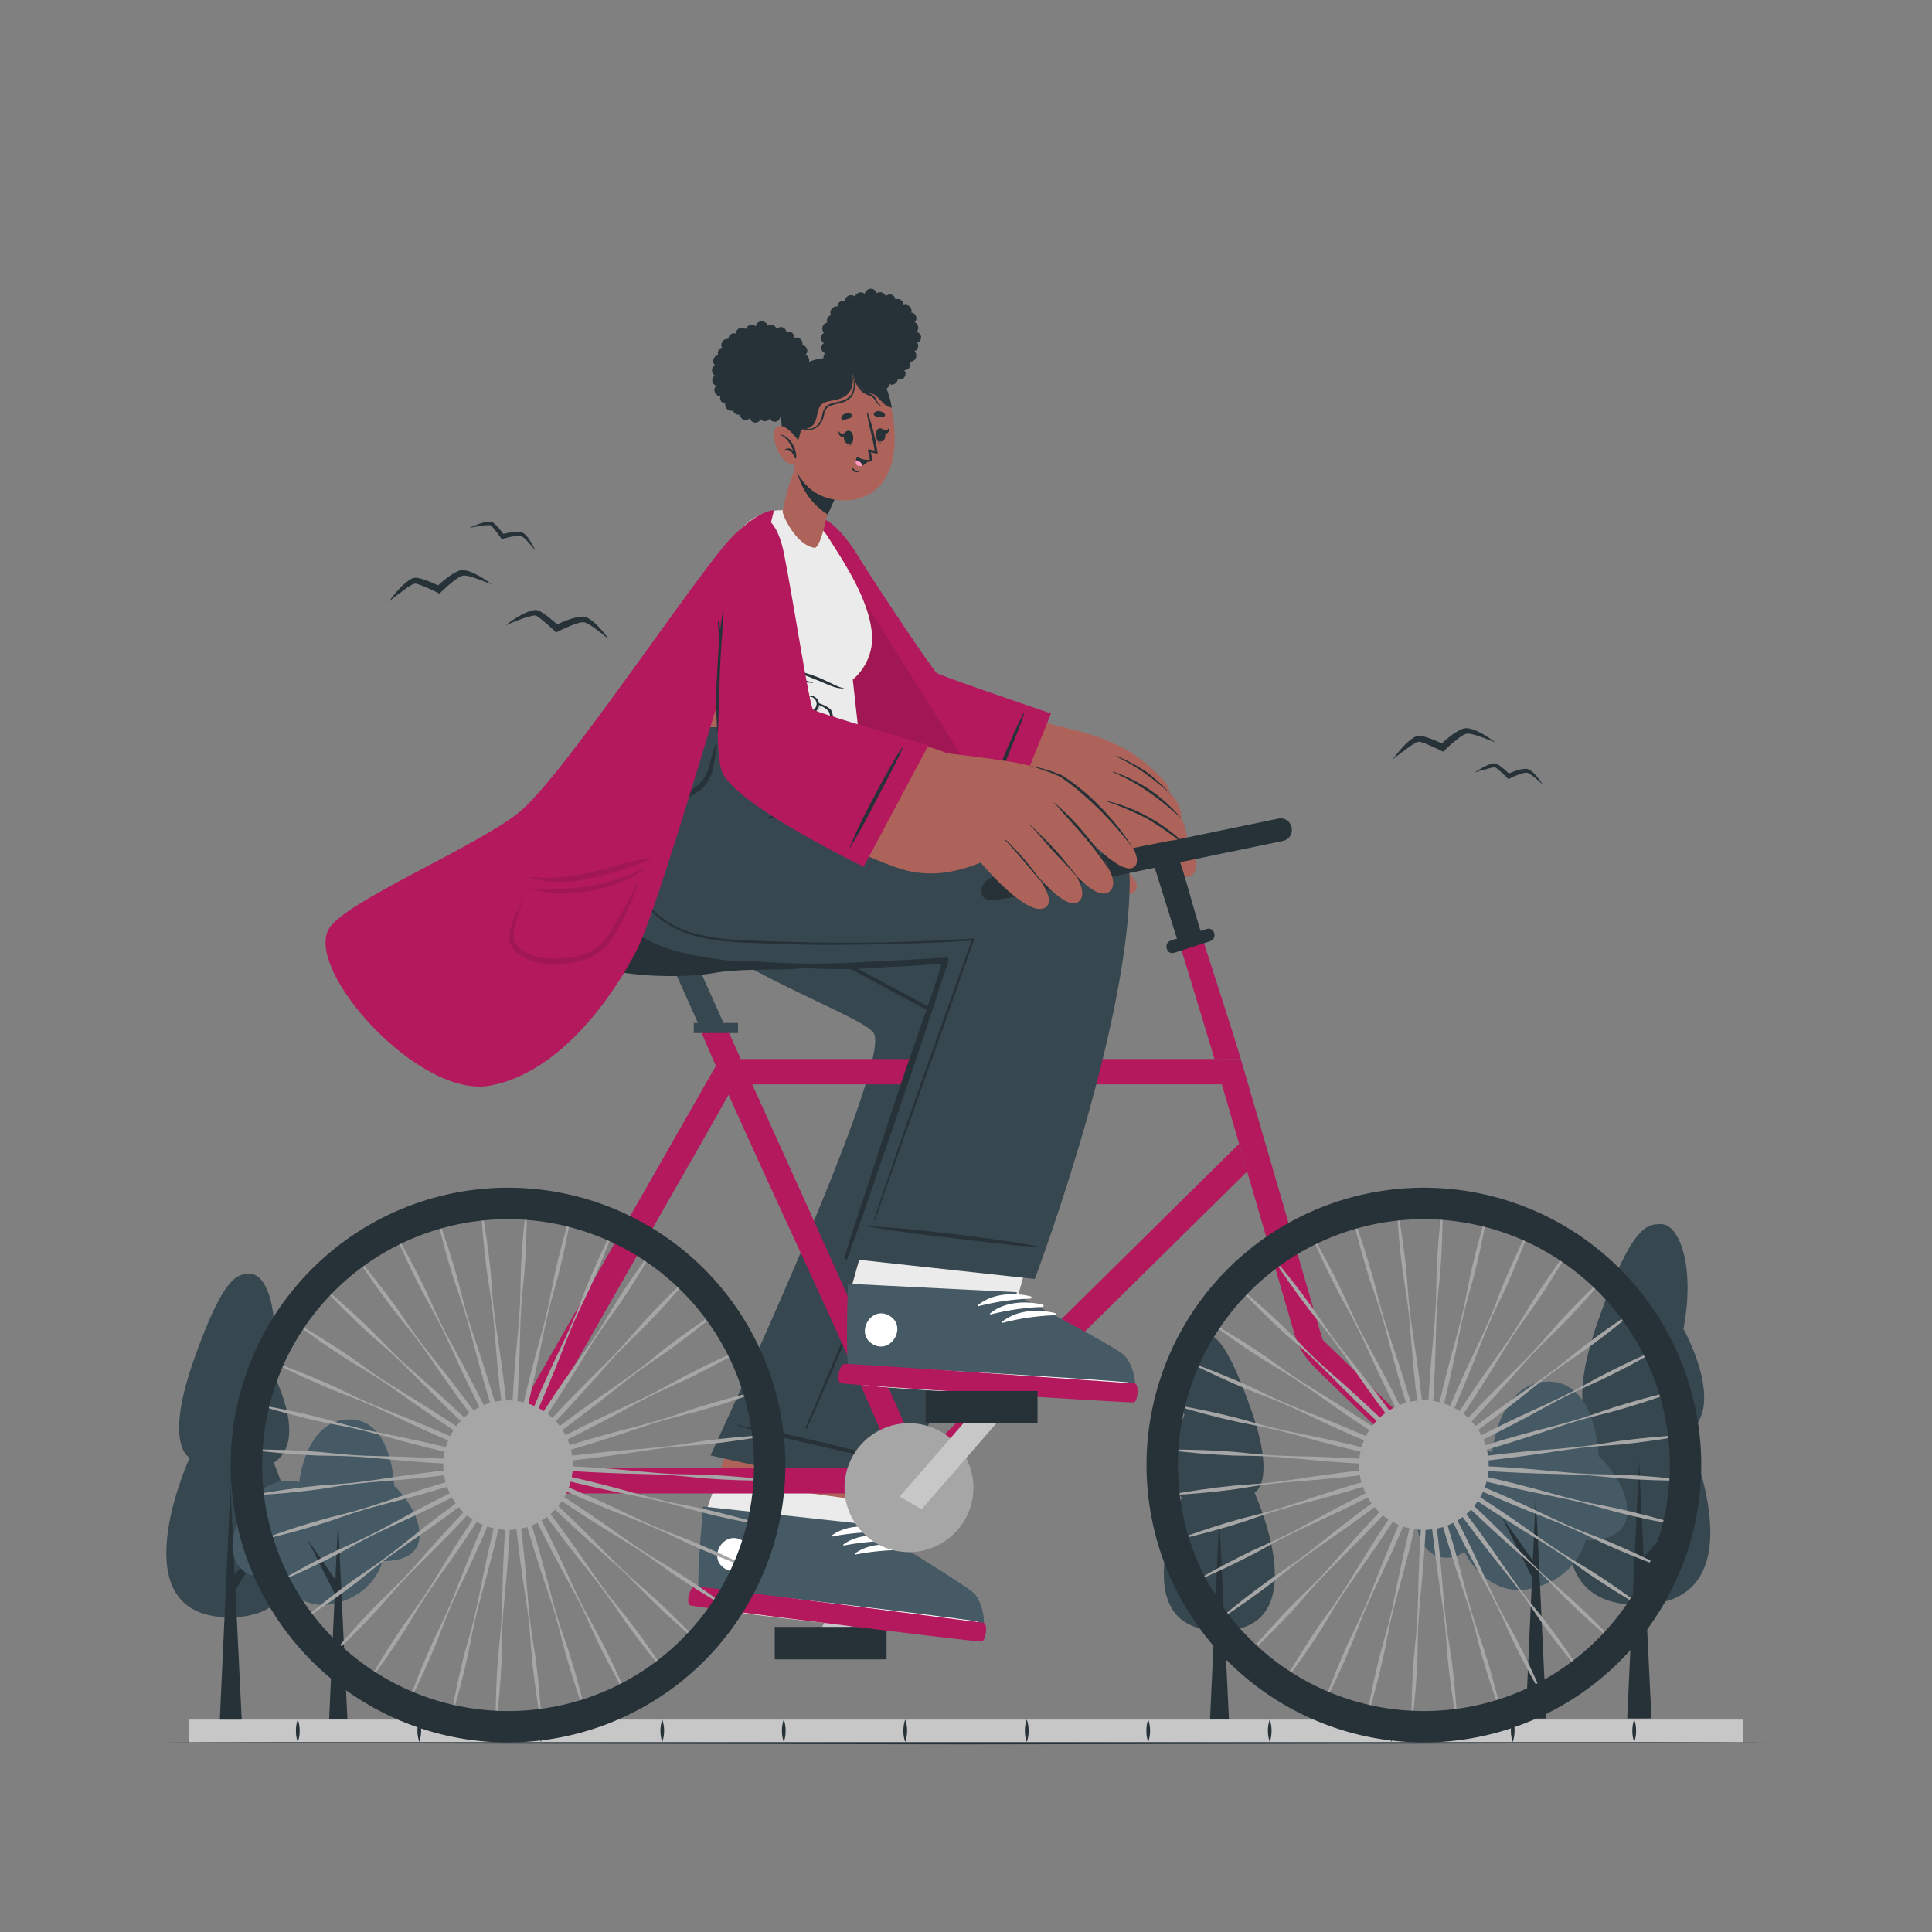<svg xmlns="http://www.w3.org/2000/svg" viewBox="0 0 500 500"><rect x="0" y="0" width="500" height="500" fill="#808080" stroke="none"/><g id="freepik--Birds--inject-42"><path d="M121.54,136.61a18.34,18.34,0,0,1,2.37-1,10.11,10.11,0,0,1,2.59-.6,2.14,2.14,0,0,1,.8.09,1.39,1.39,0,0,1,.25.12l.15.11a3.45,3.45,0,0,1,.28.23,12,12,0,0,1,.94.95c.59.65,1.1,1.34,1.62,2l-.64-.23a20,20,0,0,1,2.64-.55,10.3,10.3,0,0,1,1.38-.1,4.56,4.56,0,0,1,.73.05,2.13,2.13,0,0,1,.4.1,3.39,3.39,0,0,1,.39.18,5,5,0,0,1,1.05,1c.28.36.53.73.77,1.11a16.43,16.43,0,0,1,1.23,2.35c-.56-.68-1.11-1.36-1.69-2-.29-.33-.58-.64-.89-.93a4.25,4.25,0,0,0-.93-.72,2.31,2.31,0,0,0-1-.1,9.21,9.21,0,0,0-1.24.17c-.82.14-1.67.35-2.48.57l-.41.11-.24-.33c-.47-.68-1-1.36-1.5-2a9.1,9.1,0,0,0-.8-.92,1.75,1.75,0,0,0-.2-.19L127,136s0,0,0,0a1.28,1.28,0,0,0-.46-.09,12.37,12.37,0,0,0-2.44.24C123.22,136.28,122.38,136.46,121.54,136.61Z" style="fill:#263238"></path><path d="M130.87,161.81a30.29,30.29,0,0,1,3.18-2.18,15,15,0,0,1,3.63-1.63,3.47,3.47,0,0,1,1.21-.11,2.24,2.24,0,0,1,.39.1l.27.13a3.5,3.5,0,0,1,.47.25,18.5,18.5,0,0,1,1.66,1.12c1,.79,2,1.64,3,2.52l-1-.14a31.13,31.13,0,0,1,3.71-1.59,15.86,15.86,0,0,1,2-.54,6.36,6.36,0,0,1,1.1-.14,3.09,3.09,0,0,1,.6,0,3.75,3.75,0,0,1,.64.16,6.61,6.61,0,0,1,1.82,1.16,19.42,19.42,0,0,1,1.47,1.39,24.77,24.77,0,0,1,2.49,3.11c-1-.84-2-1.68-3.08-2.45a16.56,16.56,0,0,0-1.57-1.11,6.66,6.66,0,0,0-1.58-.79,3.55,3.55,0,0,0-1.55.16,15.91,15.91,0,0,0-1.76.6c-1.17.46-2.35,1-3.48,1.58l-.57.28-.44-.43c-.9-.86-1.85-1.7-2.8-2.5a16.44,16.44,0,0,0-1.44-1.12l-.35-.22-.16-.09s0,0-.07,0a1.75,1.75,0,0,0-.69,0,18.49,18.49,0,0,0-3.52,1.06C133.24,160.84,132.06,161.34,130.87,161.81Z" style="fill:#263238"></path><path d="M381.6,200a21.22,21.22,0,0,1,2.18-1.39,10.09,10.09,0,0,1,2.45-1,2.33,2.33,0,0,1,.81,0l.26.07.18.09.31.18a11.12,11.12,0,0,1,1.08.79c.68.55,1.3,1.13,1.93,1.74l-.67-.12a20.7,20.7,0,0,1,2.51-1c.44-.12.88-.24,1.35-.32.23,0,.47-.06.73-.07a3,3,0,0,1,.41,0l.42.12a4.81,4.81,0,0,1,1.19.82c.34.31.65.63.95,1a17.32,17.32,0,0,1,1.6,2.12c-.67-.57-1.33-1.16-2-1.7a12.26,12.26,0,0,0-1-.76,4.5,4.5,0,0,0-1-.57,2.52,2.52,0,0,0-1,.07,10.22,10.22,0,0,0-1.19.37c-.8.28-1.6.62-2.36,1l-.39.18-.28-.29c-.58-.6-1.2-1.18-1.82-1.73a11,11,0,0,0-.93-.78l-.23-.15-.11-.06s0,0,0,0a1.11,1.11,0,0,0-.46,0,12.82,12.82,0,0,0-2.37.63C383.21,199.35,382.41,199.66,381.6,200Z" style="fill:#263238"></path><path d="M360.47,196.53a28,28,0,0,1,2.4-3,14.66,14.66,0,0,1,3-2.64,3.23,3.23,0,0,1,1.12-.45,1.71,1.71,0,0,1,.41,0l.29,0c.19,0,.35.07.52.1.68.16,1.3.37,1.92.58,1.24.45,2.41,1,3.59,1.53l-1,.16a28.48,28.48,0,0,1,3.07-2.62,16.25,16.25,0,0,1,1.75-1.11,7.06,7.06,0,0,1,1-.46,3.39,3.39,0,0,1,.59-.15,4.73,4.73,0,0,1,.65,0,6.89,6.89,0,0,1,2.09.57c.63.27,1.23.57,1.82.89a25.46,25.46,0,0,1,3.3,2.23c-1.23-.49-2.44-1-3.67-1.43a18.42,18.42,0,0,0-1.83-.58,6.39,6.39,0,0,0-1.74-.29,3.61,3.61,0,0,0-1.43.61,12.78,12.78,0,0,0-1.5,1.1c-1,.79-2,1.66-2.87,2.54l-.46.43-.55-.27c-1.11-.56-2.27-1.08-3.41-1.56a17.75,17.75,0,0,0-1.7-.64,4.1,4.1,0,0,0-.4-.11l-.19,0a.09.09,0,0,0-.07,0,2.13,2.13,0,0,0-.66.2,19.4,19.4,0,0,0-3,2.06C362.45,194.9,361.47,195.72,360.47,196.53Z" style="fill:#263238"></path><path d="M100.71,155.63a29.13,29.13,0,0,1,2.4-3,15.21,15.21,0,0,1,3-2.63,3.31,3.31,0,0,1,1.12-.46,2.62,2.62,0,0,1,.41,0l.29,0a4.51,4.51,0,0,1,.53.1,18.66,18.66,0,0,1,1.92.58c1.23.44,2.4,1,3.58,1.52l-1,.17a28.32,28.32,0,0,1,3.07-2.62,16.32,16.32,0,0,1,1.75-1.12,9.16,9.16,0,0,1,1-.45,3.65,3.65,0,0,1,.59-.16,3.61,3.61,0,0,1,.66,0,6.91,6.91,0,0,1,2.08.57,18,18,0,0,1,1.82.89,26.44,26.44,0,0,1,3.3,2.22c-1.23-.48-2.44-1-3.67-1.42-.61-.22-1.22-.43-1.83-.59a6.35,6.35,0,0,0-1.74-.28,3.57,3.57,0,0,0-1.43.6,16.9,16.9,0,0,0-1.5,1.1c-1,.79-2,1.67-2.87,2.54l-.45.44-.55-.28c-1.12-.55-2.27-1.07-3.41-1.55a13.77,13.77,0,0,0-1.71-.64,3.45,3.45,0,0,0-.4-.11l-.19,0a.11.11,0,0,0-.06,0,1.87,1.87,0,0,0-.67.2,19.4,19.4,0,0,0-3,2.06C102.69,154,101.72,154.82,100.71,155.63Z" style="fill:#263238"></path></g><g id="freepik--Floor--inject-42"><polygon points="43.05 450.94 94.79 450.69 146.53 450.61 250 450.44 353.47 450.6 405.21 450.69 456.95 450.94 405.21 451.18 353.47 451.27 250 451.44 146.53 451.27 94.79 451.18 43.05 450.94" style="fill:#263238"></polygon><rect x="48.87" y="445.03" width="402.27" height="5.83" style="fill:#c7c7c7"></rect><path d="M77.07,445a8.48,8.48,0,0,1,.48,2.92,8.23,8.23,0,0,1-.48,2.91,8,8,0,0,1-.48-2.91A8.25,8.25,0,0,1,77.07,445Z" style="fill:#263238"></path><path d="M108.51,445a9.09,9.09,0,0,1,0,5.83,9.09,9.09,0,0,1,0-5.83Z" style="fill:#263238"></path><path d="M140,445a8.25,8.25,0,0,1,.48,2.92,8,8,0,0,1-.48,2.91,9.09,9.09,0,0,1,0-5.83Z" style="fill:#263238"></path><path d="M171.39,445a9.09,9.09,0,0,1,0,5.83,9.27,9.27,0,0,1,0-5.83Z" style="fill:#263238"></path><path d="M202.84,445a8.23,8.23,0,0,1,.47,2.92,8,8,0,0,1-.47,2.91,9.09,9.09,0,0,1,0-5.83Z" style="fill:#263238"></path><path d="M234.28,445a9.09,9.09,0,0,1,0,5.83,8,8,0,0,1-.48-2.91A8.25,8.25,0,0,1,234.28,445Z" style="fill:#263238"></path><path d="M265.72,445a8.25,8.25,0,0,1,.48,2.92,8,8,0,0,1-.48,2.91,9.09,9.09,0,0,1,0-5.83Z" style="fill:#263238"></path><path d="M297.16,445a9.09,9.09,0,0,1,0,5.83,8,8,0,0,1-.47-2.91A8.23,8.23,0,0,1,297.16,445Z" style="fill:#263238"></path><path d="M328.61,445a9.27,9.27,0,0,1,0,5.83,9.09,9.09,0,0,1,0-5.83Z" style="fill:#263238"></path><path d="M360.05,445a9.09,9.09,0,0,1,0,5.83,8,8,0,0,1-.48-2.91A8.25,8.25,0,0,1,360.05,445Z" style="fill:#263238"></path><path d="M391.49,445a9.09,9.09,0,0,1,0,5.83,9.09,9.09,0,0,1,0-5.83Z" style="fill:#263238"></path><path d="M422.93,445a8.25,8.25,0,0,1,.48,2.92,8,8,0,0,1-.48,2.91,8.23,8.23,0,0,1-.48-2.91A8.48,8.48,0,0,1,422.93,445Z" style="fill:#263238"></path></g><g id="freepik--Trees--inject-42"><path d="M70.83,378.56s18,39.94-11.37,40-10.37-41.3-10.37-41.3-6.8-3,1.06-25.28,11.38-22.3,14.65-22.3c4.14,0,8,9.64,5.19,24.45C70,354.1,80.34,372.57,70.83,378.56Z" style="fill:#37474f"></path><polygon points="56.89 445.03 59.65 384.84 62.55 445.02 56.89 445.03" style="fill:#263238"></polygon><polygon points="58.53 410.07 69.18 397.6 60.83 411.72 58.53 410.07" style="fill:#263238"></polygon><path d="M77.44,383.61s-8.27-3.27-14.82,8.16c-6.72,11.71,1.72,19.42,8.41,14.82,0,0,5.26,11,15.76,8.38s12.19-11,12.19-11,9.32.65,9.58-6.31S102,384.51,102,384.51s-.41-17.33-11.7-17.18S77.44,383.61,77.44,383.61Z" style="fill:#455a64"></path><polygon points="85.18 445 87.49 393.45 89.91 444.99 85.18 445" style="fill:#263238"></polygon><polygon points="86.81 412.82 79.55 398.37 88 410.56 86.81 412.82" style="fill:#263238"></polygon><path d="M436.58,371S456.53,415.3,424,415.33s-11.5-45.8-11.5-45.8-7.54-3.31,1.17-28,12.62-24.73,16.25-24.73c4.59,0,8.87,10.69,5.76,27.12C435.65,343.88,447.13,364.37,436.58,371Z" style="fill:#37474f"></path><polygon points="421.12 444.72 424.18 377.97 427.39 444.71 421.12 444.72" style="fill:#263238"></polygon><polygon points="422.94 405.96 434.75 392.12 425.49 407.78 422.94 405.96" style="fill:#263238"></polygon><path d="M305.86,387.5s-15.47,34.57,9.91,34.54,8.89-35.74,8.89-35.74,5.88-2.59-1-21.85-9.88-19.26-12.71-19.26c-3.58,0-6.9,8.35-4.44,21.16C306.55,366.35,297.63,382.34,305.86,387.5Z" style="fill:#37474f"></path><polygon points="318.05 444.95 315.55 392.91 313.16 444.95 318.05 444.95" style="fill:#263238"></polygon><polygon points="316.56 414.73 307.33 403.96 314.58 416.15 316.56 414.73" style="fill:#263238"></polygon><path d="M386.17,375.83s-9.29-3.67-16.64,9.15c-7.54,13.16,1.94,21.81,9.45,16.65,0,0,5.9,12.37,17.69,9.41s13.69-12.4,13.69-12.4,10.46.73,10.75-7.08-7.38-14.73-7.38-14.73-.47-19.45-13.14-19.29S386.17,375.83,386.17,375.83Z" style="fill:#455a64"></path><polygon points="394.86 444.75 397.45 386.87 400.17 444.75 394.86 444.75" style="fill:#263238"></polygon><polygon points="396.66 408.56 388.54 392.39 398.26 406.06 396.66 408.56" style="fill:#263238"></polygon></g><g id="freepik--Character--inject-42"><polygon points="211.96 422.59 217.62 425.9 238.49 386.07 232.84 382.77 211.96 422.59" style="fill:#c7c7c7"></polygon><rect x="200.5" y="421.04" width="28.94" height="8.4" style="fill:#263238"></rect><path d="M196.62,351S182,393.17,182,393.2c-.57,8.39-.91,15.76-.74,19.59a.2.2,0,0,0,0,.07,5.8,5.8,0,0,0,.44,2.63l.05.06c2.38,1.86,69.33,8.33,71.74,7.77s1-7.47-1.39-9.8-26.93-16.27-26.93-16.27l14.16-42.19Z" style="fill:#ad6359"></path><path d="M252.56,423.45c-2.41.56-68.38-6.05-70.76-7.9l-.05-.06a6.06,6.06,0,0,1-.45-2.63.11.11,0,0,1,0-.06c-.18-3.83.17-11.21.72-19.6,0,0,1.88-5.41,3.49-10.1L228,389l-2.77,8.26s23.54,14.08,25.94,16.4S255,422.9,252.56,423.45Z" style="fill:#ebebeb"></path><path d="M253.31,422.3c-2.45.51-69.77-7.59-72.13-9.53-.91-.72-.3-10.6.77-22.51l0-.38,43.49,4.74-.1.74s24.38,14.62,26.75,17S255.76,421.8,253.31,422.3Z" style="fill:#455a64"></path><path d="M252.86,419.6c-11.31-1.65-57.1-7.21-68.41-8-.09,0-.1.06,0,.07,11.18,1.88,57,7.07,68.4,8.09C253.08,419.8,253.1,419.63,252.86,419.6Z" style="fill:#fff"></path><path d="M229,395.93c-4.37-1.37-9.91-1.34-13.71,1.43-.14.1,0,.31.16.28a64,64,0,0,1,13.46-1.15A.29.29,0,0,0,229,395.93Z" style="fill:#fff"></path><path d="M232,398.26c-4.37-1.37-9.91-1.34-13.71,1.43-.14.1,0,.31.16.28a63.93,63.93,0,0,1,13.46-1.15A.29.29,0,0,0,232,398.26Z" style="fill:#fff"></path><path d="M235,400.59c-4.37-1.37-9.91-1.34-13.71,1.43-.14.11,0,.31.16.28a63.93,63.93,0,0,1,13.46-1.15A.29.29,0,0,0,235,400.59Z" style="fill:#fff"></path><path d="M254.63,420c1.15.61.4,4.62-.51,4.84s-74.27-8.93-75.48-9.36-.22-4.86,1.26-4.91S254.63,420,254.63,420Z" style="fill:#B3195C"></path><path d="M192.2,398.76c-4.59-3-9.3,4.1-4.71,7.13S196.79,401.79,192.2,398.76Z" style="fill:#fff"></path><path d="M231.22,387.17l-47.34-10.5s46.6-100.09,42.35-109.09c-2.2-4.65-38.71-16.29-54.6-33.12-16.83-17.81,2.29-46.52,2.29-46.52l45.38,1.43s-.81,12.3,1.1,14c1.25,1.12,57.59,33.1,59.64,50.79C283.61,284.75,231.22,387.17,231.22,387.17Z" style="fill:#37474f"></path><path d="M232.49,378.39c-5.31-1.61-10.69-2.93-16.08-4.24s-10.8-2.54-16.24-3.64c-3.07-.62-6.17-1.08-9.24-1.68-.09,0-.14.14,0,.17,2.71.65,5.39,1.47,8.1,2.14s5.34,1.31,8,1.93c5.4,1.27,10.82,2.46,16.23,3.7,3,.69,6.11,1.29,9.19,1.85C232.56,378.64,232.62,378.43,232.49,378.39Z" style="fill:#263238"></path><path d="M250,266.19c-.84-1.18-2.46-1.77-3.69-2.43L241.22,261q-5.07-2.73-10.15-5.45-10.14-5.46-20.3-10.91c-5.84-3.13-11.89-6-17.3-9.89C188.3,231.1,184,226.38,182,220.3s-2.07-12.89-1.69-19.35c.09-1.62.22-3.23.37-4.85,0-.14-.21-.14-.22,0-.59,6.4-1.25,12.86-.27,19.25a28.1,28.1,0,0,0,7.71,15.8c4.26,4.29,9.57,7.33,14.83,10.2q9.9,5.38,19.83,10.71,10.14,5.48,20.29,10.94c1.62.88,3.25,1.74,4.87,2.63a3.29,3.29,0,0,1,1.7,1.52c.34.92-.22,2-.55,2.86q-2,5.22-4,10.44-8.25,21.12-16.8,42.12t-17.36,41.66c-.74,1.75-1.49,3.49-2.23,5.23-.12.27.28.5.4.23q9.16-20.81,17.91-41.78t17.07-42.14q2-5.17,4.05-10.38l2-5.13C250.3,269,250.9,267.47,250,266.19Z" style="fill:#263238"></path><path d="M208.56,148.12c4.67,19,13.32,42.2,17.58,45.73,9.16,7.6,27,17.35,39,20.28,3.91,1,10.49-25.51,6.43-26.95-3-1.07-28.51-10.51-29.81-11.83-1.05-1.06-14-20.63-22.38-33.15C210.45,128.84,205.62,136.14,208.56,148.12Z" style="fill:#ad6359"></path><path d="M281.15,216.46c-1.77,0-1.76,1,.78,2.86s14.19,7.14,12,11.05-18.51-3.76-22.5-7.21-9.24-10.42-9.24-10.42C265.68,213.59,274.31,214.87,281.15,216.46Z" style="fill:#ad6359"></path><path d="M270.84,187.22c15.8,3.38,22.39,6.39,30.24,14.63a5.67,5.67,0,0,1,1.62,3.32c3.58,3.64,2.94,6.42,2.94,6.42,2.3,4.41,1.26,7.17,1.26,7.17s4.16,4.31,2,7.26c-2.44,3.31-7.81-3.39-13-5.28-11.92-4.31-30.08-7.1-33.65-8Z" style="fill:#ad6359"></path><path d="M286.53,207.44a80.85,80.85,0,0,1,10.23,4.37,83.08,83.08,0,0,1,10,7,.1.1,0,0,0,.13-.15,43.21,43.21,0,0,0-20.3-11.34C286.41,207.24,286.36,207.37,286.53,207.44Z" style="fill:#263238"></path><path d="M288.09,199.86c3.32,1.49,9.13,4.15,17.47,11.82,0,0,.08,0,.05,0a38.76,38.76,0,0,0-17.45-11.94C287.94,199.63,287.87,199.76,288.09,199.86Z" style="fill:#263238"></path><path d="M289,195.81c5.55,2.75,8.69,5.18,13.66,9.37,0,0,.08,0,0-.05-5.15-5.35-7.62-6.71-13.64-9.53C288.86,195.51,288.78,195.7,289,195.81Z" style="fill:#263238"></path><path d="M272,184.65l-12.54,31.12s-32.33-12.67-35.71-20.86S208.89,156.74,207.7,144c-1.43-15.37,7-11.84,14-.69,6.14,9.91,19.71,30.09,20.74,30.87S272,184.65,272,184.65Z" style="fill:#B3195C"></path><path d="M260.26,213.86l-.77,1.91s-32.33-12.66-35.71-20.86S208.89,156.75,207.7,144c-.58-6.23.47-9.35,2.38-10.11Z" style="opacity:0.1"></path><path d="M264.9,184.63a69.73,69.73,0,0,0-3.07,6.41c-1,2.23-1.94,4.48-2.87,6.73s-1.85,4.51-2.7,6.79-1.61,4.58-2.33,6.92a.08.08,0,0,0,.15.05c1-2.22,2.08-4.42,3-6.68s1.82-4.43,2.73-6.65,1.79-4.44,2.68-6.66,1.85-4.51,2.55-6.83A.09.09,0,0,0,264.9,184.63Z" style="fill:#263238"></path><polygon points="173.6 249.04 186.51 277.87 193.12 277.87 180.22 249.05 173.6 249.04" style="fill:#37474f"></polygon><path d="M148.72,242.55C143.66,252,172.5,254,184.84,251.8s29.25,1.46,29.25-5.44S158.16,224.94,148.72,242.55Z" style="fill:#263238"></path><rect x="179.55" y="264.74" width="11.45" height="2.61" transform="translate(370.55 532.09) rotate(180)" style="fill:#37474f"></rect><path d="M240.67,384.14l-1.43,1.41c-1.35,1.32-4.28,1.33-5.14-.66q-3.1-7.26-6.2-14.54c-14.32-33.54-32-69.46-46.31-103h7.1c2,4.66,34.15,75,49.32,110.21l0,0,.11.26c.57,1.3,1.1,2.55,1.61,3.75h-.11Z" style="fill:#B3195C"></path><path d="M322.77,303.18l-2.16,2.13q-39.58,39-79.17,78.07l-2,1.94-1-2.57h.11c-.51-1.19-1-2.45-1.61-3.75l-.11-.25,0,0q4.17-4.08,8.32-8.19L320.69,296C321.39,298.42,322.07,300.8,322.77,303.18Z" style="fill:#B3195C"></path><path d="M240.68,381.58l-1.5-3.74q.85,1.95,1.62,3.75Z" style="fill:#B3195C"></path><path d="M366.19,379,342.5,356.13c-4.35-4.22-6.14-6.19-7.77-11.84q-4.35-14.9-8.67-29.78-1.63-5.65-3.3-11.33c-.69-2.38-1.37-4.76-2.07-7.15-1.53-5.29-3.91-13.47-6.38-21.92h6.81c.74,2.48,1.35,4.58,1.78,6.06L326,290.8q1,3.58,2.08,7.16,6.68,23,13.38,46c.28.92.61,1.86.83,2.79,2.85,2.71,5.67,5.5,8.5,8.24l20,19.34C373.86,377.3,369.22,381.94,366.19,379Z" style="fill:#B3195C"></path><path d="M235.24,380H127.81l2.83,4.93,52.83-92.58L191,279l-2.83,1.62h128c4.21,0,4.22-6.55,0-6.55h-128a3.3,3.3,0,0,0-2.82,1.62l-52.83,92.58Q128.78,375,125,381.58a3.3,3.3,0,0,0,2.82,4.93H235.24c4.21,0,4.22-6.55,0-6.55Z" style="fill:#B3195C"></path><path d="M136.31,312.27c.06,5.6-.15,11.18-.56,16.75-.25,2.78-.59,5.56-.79,8.35s-.3,5.57-.37,8.37c-.11,5.58-.36,11.16-.68,16.74s-.85,11.14-1.55,16.69h-.12c0-5.59.16-11.18.43-16.76s.74-11.14,1.29-16.7c.26-2.78.49-5.57.62-8.36s.12-5.58.2-8.38c.25-5.58.69-11.14,1.41-16.7Z" style="fill:#a6a6a6"></path><path d="M124.63,312.59c1,5.5,1.79,11,2.36,16.59.23,2.79.39,5.58.67,8.36s.67,5.54,1.09,8.31c.87,5.52,1.59,11.06,2.23,16.6s1.1,11.12,1.38,16.71h-.12c-1-5.5-1.78-11-2.49-16.57s-1.2-11.11-1.63-16.68c-.22-2.79-.48-5.57-.84-8.34s-.85-5.52-1.25-8.28c-.73-5.54-1.26-11.1-1.51-16.7Z" style="fill:#a6a6a6"></path><path d="M113.19,314.93c2,5.24,3.68,10.56,5.2,15.94.72,2.7,1.35,5.42,2.11,8.11s1.63,5.34,2.52,8c1.81,5.29,3.48,10.61,5.08,16s3,10.75,4.26,16.21l-.11,0c-1.95-5.24-3.68-10.56-5.33-15.89s-3.12-10.73-4.51-16.14c-.7-2.7-1.44-5.4-2.27-8.06s-1.8-5.29-2.68-7.95c-1.68-5.32-3.16-10.71-4.38-16.17Z" style="fill:#a6a6a6"></path><path d="M102.32,319.23c2.86,4.82,5.46,9.76,7.89,14.79,1.18,2.53,2.28,5.1,3.49,7.62s2.53,5,3.87,7.43c2.7,4.89,5.27,9.85,7.78,14.84s4.83,10.07,7,15.23l-.1.05c-2.83-4.83-5.45-9.76-8-14.72s-4.93-10-7.24-15.12c-1.16-2.54-2.35-5.06-3.64-7.54s-2.69-4.9-4-7.36c-2.58-5-5-10-7.13-15.17Z" style="fill:#a6a6a6"></path><path d="M92.37,325.35c3.65,4.24,7.07,8.66,10.34,13.19,1.6,2.29,3.13,4.63,4.76,6.9s3.35,4.46,5.1,6.64c3.51,4.35,6.9,8.79,10.23,13.27s6.51,9.08,9.55,13.78l-.09.07c-3.63-4.26-7.07-8.66-10.45-13.11s-6.6-9-9.75-13.63c-1.59-2.3-3.2-4.58-4.9-6.8s-3.5-4.35-5.23-6.54c-3.4-4.44-6.64-9-9.65-13.7Z" style="fill:#a6a6a6"></path><path d="M83.63,333.1c4.33,3.55,8.47,7.3,12.47,11.2,2,2,3.89,4,5.89,6s4.08,3.82,6.18,5.66c4.21,3.68,8.32,7.46,12.38,11.29s8,7.81,11.79,11.91l-.08.09c-4.31-3.57-8.46-7.31-12.56-11.1s-8.06-7.73-12-11.73c-2-2-4-3.95-6-5.84s-4.21-3.68-6.29-5.54c-4.12-3.78-8.1-7.7-11.89-11.82Z" style="fill:#a6a6a6"></path><path d="M76.37,342.25C81.25,345,86,348,90.6,351.11c2.28,1.61,4.52,3.28,6.83,4.86s4.68,3,7.07,4.5c4.78,2.88,9.49,5.89,14.15,9s9.22,6.31,13.68,9.69l-.06.09c-4.87-2.76-9.6-5.72-14.3-8.74s-9.28-6.22-13.82-9.47c-2.28-1.62-4.58-3.21-6.93-4.72s-4.78-2.89-7.16-4.36c-4.7-3-9.3-6.17-13.75-9.57Z" style="fill:#a6a6a6"></path><path d="M70.81,352.52c5.28,1.86,10.45,4,15.55,6.26,2.53,1.18,5,2.45,7.57,3.59s5.14,2.19,7.74,3.21c5.21,2,10.37,4.16,15.5,6.37s10.18,4.61,15.15,7.16l0,.11c-5.27-1.88-10.45-4-15.6-6.13s-10.22-4.51-15.26-6.93c-2.52-1.2-5.06-2.36-7.64-3.44s-5.21-2-7.81-3.05c-5.15-2.14-10.24-4.47-15.21-7Z" style="fill:#a6a6a6"></path><path d="M67.12,363.6c5.52.91,11,2.09,16.4,3.47,2.69.72,5.37,1.53,8.08,2.22s5.44,1.27,8.18,1.81c5.48,1.08,10.93,2.3,16.37,3.59s10.82,2.77,16.17,4.42l0,.11c-5.52-.93-11-2.09-16.43-3.33s-10.85-2.66-16.23-4.17c-2.69-.74-5.4-1.45-8.12-2.06S86,368.57,83.29,368c-5.45-1.21-10.86-2.62-16.2-4.29Z" style="fill:#a6a6a6"></path><path d="M65.41,375.16c5.59-.06,11.18.15,16.75.56,2.78.25,5.56.58,8.34.79s5.58.3,8.37.36c5.59.11,11.17.36,16.74.69s11.14.85,16.7,1.55v.11c-5.6,0-11.18-.15-16.76-.42s-11.14-.74-16.71-1.29c-2.78-.26-5.56-.49-8.35-.62s-5.59-.12-8.38-.2c-5.58-.25-11.15-.69-16.7-1.41Z" style="fill:#a6a6a6"></path><path d="M65.73,386.84c5.5-1,11-1.8,16.59-2.36,2.78-.24,5.58-.39,8.35-.67s5.55-.67,8.31-1.1c5.52-.86,11.06-1.58,16.61-2.23s11.12-1.09,16.71-1.37v.11c-5.51,1-11,1.79-16.58,2.49s-11.1,1.21-16.68,1.64c-2.78.22-5.56.48-8.33.83s-5.52.86-8.29,1.26c-5.54.73-11.1,1.26-16.69,1.51Z" style="fill:#a6a6a6"></path><path d="M68.07,398.28c5.24-2,10.56-3.68,15.93-5.2,2.7-.72,5.43-1.35,8.11-2.11s5.35-1.63,8-2.52c5.29-1.81,10.62-3.48,16-5.08s10.76-3,16.22-4.26l0,.11c-5.25,1.95-10.56,3.68-15.89,5.33s-10.73,3.12-16.14,4.51c-2.71.7-5.4,1.44-8.07,2.27s-5.29,1.8-7.94,2.68c-5.33,1.67-10.71,3.16-16.18,4.38Z" style="fill:#a6a6a6"></path><path d="M72.37,409.14c4.81-2.85,9.75-5.45,14.78-7.88,2.54-1.18,5.11-2.28,7.62-3.49s5-2.53,7.43-3.87c4.9-2.7,9.86-5.27,14.85-7.78s10.07-4.83,15.23-7l.05.11c-4.83,2.83-9.76,5.45-14.73,8s-10,4.93-15.11,7.24c-2.54,1.16-5.07,2.35-7.55,3.63s-4.9,2.7-7.35,4c-5,2.58-10,5-15.17,7.13Z" style="fill:#a6a6a6"></path><path d="M78.48,419.1c4.25-3.65,8.66-7.07,13.19-10.34,2.3-1.6,4.64-3.13,6.9-4.76s4.47-3.35,6.65-5.1c4.35-3.51,8.79-6.9,13.27-10.24s9.08-6.5,13.78-9.54l.07.09c-4.27,3.63-8.67,7.07-13.11,10.45s-9,6.6-13.63,9.75c-2.3,1.59-4.58,3.2-6.8,4.89s-4.36,3.5-6.55,5.24c-4.43,3.39-9,6.63-13.7,9.65Z" style="fill:#a6a6a6"></path><path d="M86.23,427.84c3.55-4.33,7.31-8.47,11.2-12.47,2-2,4-3.89,6-5.89s3.81-4.08,5.66-6.18c3.67-4.21,7.45-8.32,11.29-12.38s7.81-8,11.91-11.79l.08.08c-3.56,4.31-7.3,8.46-11.09,12.56s-7.73,8.06-11.73,12c-2,2-4,3.95-5.85,6s-3.68,4.2-5.54,6.29c-3.77,4.12-7.69,8.1-11.81,11.89Z" style="fill:#a6a6a6"></path><path d="M95.38,435.1c2.75-4.88,5.73-9.61,8.87-14.23,1.6-2.28,3.28-4.52,4.85-6.83s3.05-4.68,4.5-7.07c2.89-4.78,5.9-9.49,9-14.15s6.3-9.23,9.68-13.69l.1.07c-2.76,4.86-5.72,9.6-8.75,14.3s-6.21,9.28-9.47,13.82c-1.62,2.28-3.21,4.58-4.71,6.93s-2.9,4.78-4.37,7.15c-3,4.71-6.17,9.31-9.57,13.76Z" style="fill:#a6a6a6"></path><path d="M105.66,440.66c1.85-5.28,4-10.46,6.26-15.55,1.18-2.53,2.44-5,3.59-7.57s2.19-5.14,3.2-7.74c2-5.22,4.16-10.37,6.38-15.5s4.6-10.18,7.16-15.16l.11.05c-1.88,5.27-4,10.45-6.14,15.6s-4.5,10.22-6.92,15.26c-1.2,2.52-2.37,5.06-3.44,7.64s-2,5.21-3.06,7.8c-2.14,5.16-4.46,10.24-7,15.21Z" style="fill:#a6a6a6"></path><path d="M116.74,444.35c.91-5.52,2.09-11,3.46-16.4.73-2.7,1.54-5.37,2.23-8.08s1.26-5.44,1.81-8.18c1.08-5.48,2.29-10.93,3.58-16.37s2.77-10.82,4.43-16.17l.11,0c-.94,5.52-2.1,11-3.33,16.43s-2.66,10.85-4.17,16.23c-.74,2.69-1.45,5.39-2.07,8.12s-1.08,5.48-1.65,8.22c-1.21,5.45-2.61,10.85-4.29,16.2Z" style="fill:#a6a6a6"></path><path d="M128.3,446.06c-.07-5.6.15-11.18.56-16.75.25-2.78.58-5.56.79-8.34s.3-5.58.36-8.37c.11-5.59.36-11.17.69-16.75s.85-11.13,1.54-16.69h.12c0,5.6-.16,11.18-.43,16.76s-.74,11.14-1.28,16.7c-.27,2.79-.5,5.57-.63,8.36s-.12,5.59-.2,8.38c-.24,5.58-.69,11.15-1.41,16.7Z" style="fill:#a6a6a6"></path><path d="M140,445.74c-1-5.5-1.79-11-2.35-16.59-.24-2.79-.39-5.58-.67-8.36s-.68-5.54-1.1-8.3c-.86-5.52-1.58-11.06-2.23-16.61s-1.1-11.12-1.38-16.71h.12c1,5.5,1.79,11,2.49,16.58s1.21,11.1,1.63,16.67c.22,2.79.48,5.57.84,8.34s.85,5.52,1.26,8.29c.73,5.53,1.25,11.09,1.51,16.69Z" style="fill:#a6a6a6"></path><path d="M151.42,443.4c-2-5.24-3.68-10.56-5.2-15.93-.72-2.7-1.36-5.43-2.12-8.12s-1.62-5.34-2.52-8c-1.81-5.28-3.48-10.61-5.08-16s-3-10.76-4.25-16.22l.11,0c1.95,5.25,3.67,10.56,5.33,15.89s3.12,10.73,4.5,16.14c.71,2.71,1.44,5.4,2.27,8.07s1.8,5.29,2.68,7.94c1.68,5.33,3.17,10.71,4.39,16.17Z" style="fill:#a6a6a6"></path><path d="M162.28,439.1c-2.85-4.81-5.46-9.75-7.89-14.78-1.17-2.54-2.27-5.11-3.49-7.63s-2.53-5-3.87-7.43c-2.7-4.89-5.27-9.85-7.77-14.84s-4.84-10.07-7-15.23l.1-.05c2.84,4.83,5.46,9.76,8,14.73s4.94,10,7.24,15.11c1.16,2.54,2.36,5.06,3.64,7.55s2.69,4.89,4,7.35c2.57,5,5,10,7.12,15.17Z" style="fill:#a6a6a6"></path><path d="M172.23,433c-3.64-4.25-7.07-8.67-10.33-13.2-1.6-2.29-3.13-4.63-4.76-6.9s-3.36-4.46-5.1-6.64c-3.51-4.35-6.91-8.79-10.24-13.27s-6.51-9.08-9.54-13.78l.09-.07c3.63,4.26,7.06,8.67,10.44,13.11s6.6,9,9.76,13.63c1.58,2.3,3.2,4.58,4.89,6.8s3.5,4.36,5.23,6.55c3.4,4.43,6.64,9,9.66,13.7Z" style="fill:#a6a6a6"></path><path d="M181,425.23c-4.33-3.55-8.47-7.3-12.47-11.19-2-2-3.88-4-5.88-6s-4.08-3.81-6.18-5.66c-4.21-3.68-8.32-7.45-12.39-11.29s-8-7.81-11.79-11.91l.08-.09c4.31,3.57,8.47,7.31,12.56,11.1S153,398,156.88,402c2,2,3.94,3.95,6,5.85s4.2,3.68,6.29,5.53c4.11,3.78,8.09,7.7,11.88,11.82Z" style="fill:#a6a6a6"></path><path d="M188.23,416.08c-4.88-2.74-9.6-5.72-14.22-8.86-2.29-1.6-4.53-3.28-6.84-4.85s-4.68-3.05-7.06-4.5c-4.79-2.89-9.49-5.9-14.16-9s-9.22-6.31-13.68-9.69l.06-.09c4.87,2.76,9.61,5.72,14.3,8.75s9.29,6.21,13.83,9.46c2.27,1.62,4.57,3.21,6.92,4.72s4.78,2.9,7.16,4.36c4.71,3,9.31,6.18,13.76,9.58Z" style="fill:#a6a6a6"></path><path d="M193.79,405.81c-5.28-1.86-10.45-4-15.54-6.26-2.53-1.18-5-2.45-7.58-3.59s-5.13-2.19-7.74-3.21c-5.21-2-10.37-4.15-15.5-6.37s-10.17-4.61-15.15-7.16l0-.11c5.28,1.88,10.46,4,15.61,6.14s10.22,4.5,15.26,6.92c2.52,1.2,5.06,2.37,7.63,3.44s5.21,2,7.81,3.06c5.16,2.14,10.24,4.46,15.21,7Z" style="fill:#a6a6a6"></path><path d="M197.49,394.73c-5.53-.91-11-2.09-16.4-3.47-2.7-.72-5.38-1.53-8.08-2.22s-5.44-1.26-8.18-1.81c-5.49-1.08-10.94-2.3-16.37-3.59s-10.82-2.77-16.17-4.42l0-.11c5.51.93,11,2.09,16.42,3.33s10.85,2.66,16.23,4.17c2.7.74,5.4,1.45,8.12,2.06s5.49,1.09,8.22,1.65c5.45,1.22,10.86,2.62,16.2,4.29Z" style="fill:#a6a6a6"></path><path d="M199.2,383.17c-5.6.06-11.18-.15-16.75-.56-2.78-.25-5.56-.58-8.35-.79s-5.57-.3-8.37-.36c-5.59-.11-11.16-.36-16.74-.69s-11.14-.85-16.69-1.55v-.11c5.59,0,11.17.15,16.75.42s11.15.74,16.71,1.29c2.78.27,5.57.5,8.35.63s5.59.11,8.38.19c5.58.25,11.15.7,16.7,1.42Z" style="fill:#a6a6a6"></path><path d="M198.88,371.49c-5.51,1-11,1.8-16.6,2.36-2.78.24-5.57.39-8.35.67s-5.55.68-8.31,1.1c-5.52.86-11.06,1.58-16.6,2.23s-11.12,1.1-16.71,1.37v-.11c5.5-1,11-1.79,16.57-2.49S160,375.41,165.55,375c2.78-.23,5.57-.49,8.34-.84s5.52-.86,8.28-1.26c5.54-.73,11.1-1.26,16.69-1.51Z" style="fill:#a6a6a6"></path><path d="M196.53,360.05c-5.24,2-10.55,3.68-15.93,5.2-2.7.72-5.42,1.36-8.11,2.11s-5.34,1.63-8,2.53c-5.29,1.8-10.62,3.48-16,5.08s-10.75,3-16.21,4.25l0-.11c5.24-1.95,10.55-3.68,15.89-5.33s10.72-3.12,16.14-4.5c2.7-.71,5.4-1.44,8.06-2.28s5.29-1.8,7.94-2.68c5.33-1.67,10.72-3.16,16.18-4.38Z" style="fill:#a6a6a6"></path><path d="M192.24,349.19c-4.82,2.85-9.76,5.46-14.79,7.89-2.53,1.17-5.1,2.27-7.62,3.49s-5,2.52-7.43,3.86c-4.89,2.7-9.85,5.28-14.84,7.78s-10.07,4.83-15.23,7l-.05-.11c4.82-2.83,9.76-5.45,14.72-8s10-4.93,15.11-7.23c2.55-1.17,5.07-2.36,7.55-3.64s4.9-2.69,7.36-4c4.95-2.58,10-5,15.17-7.13Z" style="fill:#a6a6a6"></path><path d="M186.12,339.24c-4.25,3.64-8.66,7.07-13.19,10.33-2.29,1.6-4.63,3.13-6.9,4.76s-4.46,3.36-6.65,5.1c-4.35,3.51-8.78,6.91-13.26,10.24s-9.08,6.51-13.78,9.54l-.07-.09c4.26-3.63,8.66-7.07,13.11-10.45s9-6.59,13.62-9.75c2.31-1.58,4.58-3.2,6.81-4.89s4.35-3.5,6.54-5.23c4.44-3.4,9-6.64,13.7-9.66Z" style="fill:#a6a6a6"></path><path d="M178.37,330.5c-3.55,4.32-7.3,8.46-11.2,12.47-2,2-4,3.88-6,5.88s-3.82,4.08-5.66,6.18c-3.68,4.21-7.46,8.32-11.29,12.38s-7.81,8-11.92,11.8l-.08-.08c3.57-4.32,7.31-8.47,11.1-12.57s7.73-8.06,11.72-12c2-2,4-3.94,5.85-6s3.68-4.2,5.54-6.29c3.78-4.11,7.69-8.09,11.82-11.88Z" style="fill:#a6a6a6"></path><path d="M169.22,323.24c-2.75,4.88-5.72,9.6-8.86,14.22-1.61,2.29-3.29,4.53-4.86,6.83s-3.05,4.68-4.5,7.07c-2.89,4.78-5.89,9.49-9,14.16s-6.31,9.22-9.69,13.68l-.1-.07c2.77-4.86,5.73-9.6,8.75-14.3s6.21-9.28,9.47-13.82c1.62-2.28,3.21-4.57,4.72-6.92s2.89-4.78,4.36-7.16c3-4.71,6.17-9.31,9.57-13.76Z" style="fill:#a6a6a6"></path><path d="M159,317.67c-1.86,5.29-4,10.46-6.26,15.55-1.19,2.53-2.45,5-3.6,7.57s-2.18,5.14-3.2,7.75c-2,5.21-4.16,10.37-6.37,15.49s-4.61,10.18-7.16,15.16l-.11-.05c1.88-5.27,4-10.45,6.13-15.6s4.51-10.22,6.93-15.26c1.19-2.52,2.36-5.06,3.44-7.63s2-5.22,3.05-7.81c2.14-5.16,4.46-10.24,7-15.21Z" style="fill:#a6a6a6"></path><path d="M147.86,314c-.91,5.53-2.09,11-3.46,16.4-.73,2.7-1.54,5.37-2.22,8.08s-1.27,5.44-1.82,8.18c-1.07,5.48-2.29,10.94-3.58,16.37s-2.77,10.82-4.42,16.17l-.11,0c.93-5.52,2.09-11,3.33-16.43s2.66-10.84,4.17-16.23c.74-2.69,1.45-5.39,2.06-8.12s1.09-5.48,1.65-8.21c1.21-5.46,2.62-10.86,4.29-16.2Z" style="fill:#a6a6a6"></path><circle cx="131.49" cy="379.17" r="16.76" transform="translate(-135.73 79.75) rotate(-22.62)" style="fill:#a6a6a6"></circle><path d="M131.49,450.94a71.78,71.78,0,1,1,71.77-71.77A71.86,71.86,0,0,1,131.49,450.94Zm0-135.42a63.65,63.65,0,1,0,63.65,63.65A63.72,63.72,0,0,0,131.49,315.52Z" style="fill:#263238"></path><path d="M373.32,312.27c.06,5.6-.15,11.18-.56,16.75-.25,2.78-.58,5.56-.79,8.35s-.3,5.57-.37,8.37c-.1,5.58-.36,11.16-.68,16.74s-.85,11.14-1.55,16.69h-.11c0-5.59.15-11.18.42-16.76s.74-11.14,1.29-16.7c.26-2.78.49-5.57.62-8.36s.12-5.58.2-8.38c.25-5.58.69-11.14,1.41-16.7Z" style="fill:#a6a6a6"></path><path d="M361.64,312.59c1,5.5,1.79,11,2.36,16.59.24,2.79.39,5.58.67,8.36s.67,5.54,1.09,8.31c.87,5.52,1.59,11.06,2.24,16.6s1.09,11.12,1.37,16.71h-.11c-1-5.5-1.79-11-2.49-16.57s-1.21-11.11-1.64-16.68c-.22-2.79-.48-5.57-.83-8.34s-.86-5.52-1.26-8.28c-.73-5.54-1.26-11.1-1.51-16.7Z" style="fill:#a6a6a6"></path><path d="M350.2,314.93c2,5.24,3.68,10.56,5.2,15.94.72,2.7,1.35,5.42,2.11,8.11s1.63,5.34,2.52,8c1.81,5.29,3.48,10.61,5.08,16s3,10.75,4.26,16.21l-.11,0c-1.95-5.24-3.68-10.56-5.33-15.89s-3.12-10.73-4.51-16.14c-.7-2.7-1.44-5.4-2.27-8.06s-1.8-5.29-2.68-7.95c-1.67-5.32-3.16-10.71-4.38-16.17Z" style="fill:#a6a6a6"></path><path d="M339.33,319.23c2.86,4.82,5.46,9.76,7.89,14.79,1.18,2.53,2.28,5.1,3.49,7.62s2.53,5,3.87,7.43c2.7,4.89,5.27,9.85,7.78,14.84s4.83,10.07,7,15.23l-.11.05c-2.83-4.83-5.45-9.76-8-14.72s-4.93-10-7.24-15.12c-1.16-2.54-2.35-5.06-3.63-7.54s-2.7-4.9-4-7.36c-2.58-5-5-10-7.13-15.17Z" style="fill:#a6a6a6"></path><path d="M329.38,325.35c3.65,4.24,7.07,8.66,10.34,13.19,1.6,2.29,3.13,4.63,4.76,6.9s3.35,4.46,5.1,6.64c3.51,4.35,6.9,8.79,10.24,13.27s6.5,9.08,9.54,13.78l-.09.07c-3.63-4.26-7.07-8.66-10.45-13.11s-6.6-9-9.75-13.63c-1.59-2.3-3.2-4.58-4.89-6.8s-3.51-4.35-5.24-6.54c-3.4-4.44-6.63-9-9.65-13.7Z" style="fill:#a6a6a6"></path><path d="M320.64,333.1c4.33,3.55,8.47,7.3,12.47,11.2,2,2,3.89,4,5.89,6s4.08,3.82,6.18,5.66c4.21,3.68,8.32,7.46,12.38,11.29s8,7.81,11.79,11.91l-.08.09c-4.31-3.57-8.46-7.31-12.56-11.1s-8.06-7.73-12-11.73c-2-2-3.95-3.95-6-5.84s-4.2-3.68-6.29-5.54c-4.12-3.78-8.1-7.7-11.89-11.82Z" style="fill:#a6a6a6"></path><path d="M313.38,342.25c4.88,2.74,9.61,5.72,14.23,8.86,2.28,1.61,4.52,3.28,6.83,4.86s4.68,3,7.07,4.5c4.78,2.88,9.49,5.89,14.15,9s9.22,6.31,13.69,9.69l-.07.09c-4.86-2.76-9.6-5.72-14.3-8.74s-9.28-6.22-13.82-9.47c-2.28-1.62-4.58-3.21-6.93-4.72s-4.78-2.89-7.15-4.36c-4.71-3-9.31-6.17-13.76-9.57Z" style="fill:#a6a6a6"></path><path d="M307.82,352.52c5.28,1.86,10.46,4,15.55,6.26,2.53,1.18,5,2.45,7.57,3.59s5.14,2.19,7.74,3.21c5.22,2,10.37,4.16,15.5,6.37s10.18,4.61,15.16,7.16l0,.11c-5.27-1.88-10.45-4-15.6-6.13s-10.22-4.51-15.26-6.93c-2.52-1.2-5.06-2.36-7.64-3.44s-5.21-2-7.8-3.05c-5.16-2.14-10.24-4.47-15.21-7Z" style="fill:#a6a6a6"></path><path d="M304.13,363.6c5.52.91,11,2.09,16.4,3.47,2.69.72,5.37,1.53,8.08,2.22s5.44,1.27,8.18,1.81c5.48,1.08,10.93,2.3,16.37,3.59s10.82,2.77,16.17,4.42l0,.11c-5.52-.93-11-2.09-16.43-3.33s-10.85-2.66-16.23-4.17c-2.69-.74-5.39-1.45-8.12-2.06S323,368.57,320.3,368c-5.45-1.21-10.86-2.62-16.2-4.29Z" style="fill:#a6a6a6"></path><path d="M302.42,375.16c5.6-.06,11.18.15,16.75.56,2.78.25,5.56.58,8.34.79s5.58.3,8.37.36c5.59.11,11.17.36,16.75.69s11.13.85,16.69,1.55v.11c-5.6,0-11.18-.15-16.76-.42s-11.14-.74-16.7-1.29c-2.79-.26-5.57-.49-8.36-.62s-5.59-.12-8.38-.2c-5.58-.25-11.15-.69-16.7-1.41Z" style="fill:#a6a6a6"></path><path d="M302.74,386.84c5.5-1,11-1.8,16.59-2.36,2.78-.24,5.58-.39,8.36-.67s5.54-.67,8.3-1.1c5.52-.86,11.06-1.58,16.61-2.23s11.12-1.09,16.71-1.37v.11c-5.5,1-11,1.79-16.58,2.49s-11.1,1.21-16.67,1.64c-2.79.22-5.57.48-8.34.83s-5.52.86-8.29,1.26c-5.53.73-11.1,1.26-16.69,1.51Z" style="fill:#a6a6a6"></path><path d="M305.08,398.28c5.24-2,10.56-3.68,15.93-5.2,2.7-.72,5.43-1.35,8.12-2.11s5.34-1.63,8-2.52c5.29-1.81,10.62-3.48,16-5.08s10.76-3,16.22-4.26l0,.11c-5.25,1.95-10.56,3.68-15.89,5.33s-10.73,3.12-16.14,4.51c-2.71.7-5.4,1.44-8.07,2.27s-5.29,1.8-7.94,2.68c-5.33,1.67-10.71,3.16-16.17,4.38Z" style="fill:#a6a6a6"></path><path d="M309.38,409.14c4.81-2.85,9.75-5.45,14.78-7.88,2.54-1.18,5.11-2.28,7.63-3.49s5-2.53,7.43-3.87c4.89-2.7,9.85-5.27,14.84-7.78s10.07-4.83,15.23-7l0,.11c-4.83,2.83-9.76,5.45-14.73,8s-10,4.93-15.11,7.24c-2.54,1.16-5.07,2.35-7.55,3.63s-4.89,2.7-7.35,4c-5,2.58-10,5-15.17,7.13Z" style="fill:#a6a6a6"></path><path d="M315.49,419.1c4.25-3.65,8.66-7.07,13.2-10.34,2.29-1.6,4.63-3.13,6.9-4.76s4.46-3.35,6.64-5.1c4.35-3.51,8.79-6.9,13.27-10.24s9.08-6.5,13.78-9.54l.07.09c-4.26,3.63-8.67,7.07-13.11,10.45s-9,6.6-13.63,9.75c-2.3,1.59-4.58,3.2-6.8,4.89s-4.36,3.5-6.55,5.24c-4.43,3.39-9,6.63-13.7,9.65Z" style="fill:#a6a6a6"></path><path d="M323.25,427.84c3.55-4.33,7.3-8.47,11.19-12.47,2-2,4-3.89,6-5.89s3.81-4.08,5.66-6.18c3.67-4.21,7.45-8.32,11.29-12.38s7.81-8,11.91-11.79l.09.08c-3.57,4.31-7.31,8.46-11.1,12.56s-7.73,8.06-11.73,12c-2,2-3.95,3.95-5.85,6s-3.68,4.2-5.53,6.29c-3.78,4.12-7.7,8.1-11.82,11.89Z" style="fill:#a6a6a6"></path><path d="M332.4,435.1c2.74-4.88,5.72-9.61,8.86-14.23,1.6-2.28,3.28-4.52,4.85-6.83s3.05-4.68,4.5-7.07c2.89-4.78,5.9-9.49,9-14.15s6.3-9.23,9.68-13.69l.1.07c-2.76,4.86-5.72,9.6-8.75,14.3s-6.21,9.28-9.47,13.82c-1.61,2.28-3.2,4.58-4.71,6.93s-2.9,4.78-4.36,7.15c-3,4.71-6.18,9.31-9.58,13.76Z" style="fill:#a6a6a6"></path><path d="M342.67,440.66c1.85-5.28,4-10.46,6.26-15.55,1.18-2.53,2.44-5,3.59-7.57s2.19-5.14,3.21-7.74c2-5.22,4.15-10.37,6.37-15.5s4.61-10.18,7.16-15.16l.11.05c-1.88,5.27-4,10.45-6.14,15.6s-4.5,10.22-6.92,15.26c-1.2,2.52-2.37,5.06-3.44,7.64s-2,5.21-3.06,7.8c-2.14,5.16-4.46,10.24-7,15.21Z" style="fill:#a6a6a6"></path><path d="M353.75,444.35c.91-5.52,2.09-11,3.46-16.4.73-2.7,1.54-5.37,2.23-8.08s1.26-5.44,1.81-8.18c1.08-5.48,2.3-10.93,3.58-16.37s2.78-10.82,4.43-16.17l.11,0c-.93,5.52-2.1,11-3.33,16.43s-2.66,10.85-4.17,16.23c-.74,2.69-1.45,5.39-2.06,8.12s-1.09,5.48-1.66,8.22c-1.21,5.45-2.61,10.85-4.28,16.2Z" style="fill:#a6a6a6"></path><path d="M365.31,446.06c-.07-5.6.15-11.18.56-16.75.25-2.78.58-5.56.79-8.34s.3-5.58.36-8.37c.11-5.59.36-11.17.69-16.75s.85-11.13,1.55-16.69h.11c0,5.6-.15,11.18-.43,16.76s-.73,11.14-1.28,16.7c-.27,2.79-.5,5.57-.63,8.36s-.11,5.59-.2,8.38c-.24,5.58-.69,11.15-1.41,16.7Z" style="fill:#a6a6a6"></path><path d="M377,445.74c-1-5.5-1.79-11-2.35-16.59-.24-2.79-.39-5.58-.67-8.36s-.68-5.54-1.1-8.3c-.86-5.52-1.58-11.06-2.23-16.61s-1.1-11.12-1.37-16.71h.11c1,5.5,1.79,11,2.49,16.58s1.21,11.1,1.63,16.67c.23,2.79.49,5.57.84,8.34s.86,5.52,1.26,8.29c.73,5.53,1.26,11.09,1.51,16.69Z" style="fill:#a6a6a6"></path><path d="M388.43,443.4c-2-5.24-3.68-10.56-5.2-15.93-.72-2.7-1.36-5.43-2.12-8.12s-1.62-5.34-2.52-8c-1.8-5.28-3.48-10.61-5.08-16s-3-10.76-4.25-16.22l.11,0c1.95,5.25,3.68,10.56,5.33,15.89s3.12,10.73,4.5,16.14c.71,2.71,1.44,5.4,2.28,8.07s1.8,5.29,2.67,7.94c1.68,5.33,3.17,10.71,4.39,16.17Z" style="fill:#a6a6a6"></path><path d="M399.29,439.1c-2.85-4.81-5.46-9.75-7.89-14.78-1.17-2.54-2.27-5.11-3.49-7.63s-2.53-5-3.87-7.43c-2.7-4.89-5.27-9.85-7.77-14.84s-4.84-10.07-7-15.23l.11-.05c2.83,4.83,5.45,9.76,8,14.73s4.94,10,7.24,15.11c1.17,2.54,2.36,5.06,3.64,7.55s2.69,4.89,4,7.35c2.57,5,5,10,7.13,15.17Z" style="fill:#a6a6a6"></path><path d="M409.24,433c-3.64-4.25-7.07-8.67-10.33-13.2-1.6-2.29-3.13-4.63-4.76-6.9s-3.36-4.46-5.1-6.64c-3.51-4.35-6.91-8.79-10.24-13.27s-6.51-9.08-9.54-13.78l.09-.07c3.63,4.26,7.07,8.67,10.44,13.11s6.6,9,9.76,13.63c1.58,2.3,3.2,4.58,4.89,6.8s3.5,4.36,5.23,6.55c3.4,4.43,6.64,9,9.66,13.7Z" style="fill:#a6a6a6"></path><path d="M418,425.23c-4.33-3.55-8.46-7.3-12.47-11.19-2-2-3.88-4-5.88-6s-4.08-3.81-6.18-5.66c-4.21-3.68-8.32-7.45-12.38-11.29s-8-7.81-11.8-11.91l.08-.09c4.32,3.57,8.47,7.31,12.57,11.1S390,398,393.89,402c2,2,3.94,3.95,6,5.85s4.2,3.68,6.29,5.53c4.11,3.78,8.09,7.7,11.88,11.82Z" style="fill:#a6a6a6"></path><path d="M425.24,416.08c-4.88-2.74-9.6-5.72-14.22-8.86-2.29-1.6-4.53-3.28-6.83-4.85s-4.68-3.05-7.07-4.5c-4.79-2.89-9.49-5.9-14.16-9s-9.22-6.31-13.68-9.69l.07-.09c4.86,2.76,9.6,5.72,14.29,8.75s9.29,6.21,13.83,9.46c2.28,1.62,4.57,3.21,6.92,4.72s4.78,2.9,7.16,4.36c4.71,3,9.31,6.18,13.76,9.58Z" style="fill:#a6a6a6"></path><path d="M430.8,405.81c-5.28-1.86-10.45-4-15.54-6.26-2.53-1.18-5-2.45-7.58-3.59s-5.13-2.19-7.74-3.21c-5.21-2-10.37-4.15-15.49-6.37s-10.18-4.61-15.16-7.16l0-.11c5.27,1.88,10.45,4,15.6,6.14s10.22,4.5,15.26,6.92c2.52,1.2,5.06,2.37,7.63,3.44s5.21,2,7.81,3.06c5.16,2.14,10.24,4.46,15.21,7Z" style="fill:#a6a6a6"></path><path d="M434.5,394.73c-5.53-.91-11-2.09-16.4-3.47-2.7-.72-5.38-1.53-8.08-2.22s-5.44-1.26-8.18-1.81c-5.49-1.08-10.94-2.3-16.37-3.59s-10.82-2.77-16.17-4.42l0-.11c5.52.93,11,2.09,16.43,3.33s10.84,2.66,16.23,4.17c2.69.74,5.39,1.45,8.11,2.06s5.49,1.09,8.22,1.65c5.46,1.22,10.86,2.62,16.2,4.29Z" style="fill:#a6a6a6"></path><path d="M436.21,383.17c-5.6.06-11.18-.15-16.75-.56-2.78-.25-5.56-.58-8.35-.79s-5.57-.3-8.37-.36c-5.58-.11-11.16-.36-16.74-.69s-11.14-.85-16.69-1.55v-.11c5.59,0,11.18.15,16.75.42s11.15.74,16.71,1.29c2.78.27,5.57.5,8.36.63s5.58.11,8.38.19c5.58.25,11.14.7,16.7,1.42Z" style="fill:#a6a6a6"></path><path d="M435.89,371.49c-5.5,1-11,1.8-16.59,2.36-2.79.24-5.58.39-8.36.67s-5.54.68-8.31,1.1c-5.52.86-11.06,1.58-16.6,2.23s-11.12,1.1-16.71,1.37v-.11c5.5-1,11-1.79,16.57-2.49S397,375.41,402.56,375c2.79-.23,5.57-.49,8.34-.84s5.52-.86,8.28-1.26c5.54-.73,11.1-1.26,16.7-1.51Z" style="fill:#a6a6a6"></path><path d="M433.54,360.05c-5.23,2-10.55,3.68-15.93,5.2-2.7.72-5.42,1.36-8.11,2.11s-5.34,1.63-8,2.53c-5.29,1.8-10.62,3.48-16,5.08s-10.75,3-16.21,4.25l0-.11c5.24-1.95,10.56-3.68,15.89-5.33s10.73-3.12,16.14-4.5c2.7-.71,5.4-1.44,8.06-2.28s5.29-1.8,7.95-2.68c5.32-1.67,10.71-3.16,16.17-4.38Z" style="fill:#a6a6a6"></path><path d="M429.25,349.19c-4.82,2.85-9.76,5.46-14.79,7.89-2.53,1.17-5.1,2.27-7.62,3.49s-5,2.52-7.43,3.86c-4.89,2.7-9.85,5.28-14.84,7.78s-10.07,4.83-15.23,7l0-.11c4.82-2.83,9.76-5.45,14.72-8s10-4.93,15.12-7.23c2.54-1.17,5.06-2.36,7.54-3.64s4.9-2.69,7.36-4c5-2.58,10-5,15.17-7.13Z" style="fill:#a6a6a6"></path><path d="M423.13,339.24c-4.24,3.64-8.66,7.07-13.19,10.33-2.29,1.6-4.63,3.13-6.9,4.76s-4.46,3.36-6.64,5.1c-4.35,3.51-8.79,6.91-13.27,10.24s-9.08,6.51-13.78,9.54l-.07-.09c4.26-3.63,8.66-7.07,13.11-10.45s9-6.59,13.63-9.75c2.3-1.58,4.58-3.2,6.8-4.89s4.35-3.5,6.54-5.23c4.44-3.4,9-6.64,13.7-9.66Z" style="fill:#a6a6a6"></path><path d="M415.38,330.5c-3.55,4.32-7.3,8.46-11.2,12.47-2,2-4,3.88-6,5.88s-3.82,4.08-5.66,6.18c-3.68,4.21-7.46,8.32-11.29,12.38s-7.81,8-11.91,11.8l-.09-.08c3.57-4.32,7.31-8.47,11.1-12.57s7.73-8.06,11.73-12c2-2,3.95-3.94,5.84-6s3.68-4.2,5.54-6.29c3.78-4.11,7.7-8.09,11.82-11.88Z" style="fill:#a6a6a6"></path><path d="M406.23,323.24c-2.74,4.88-5.72,9.6-8.86,14.22-1.61,2.29-3.28,4.53-4.86,6.83s-3,4.68-4.5,7.07c-2.89,4.78-5.89,9.49-9,14.16s-6.31,9.22-9.69,13.68l-.1-.07c2.77-4.86,5.73-9.6,8.75-14.3s6.22-9.28,9.47-13.82c1.62-2.28,3.21-4.57,4.72-6.92s2.89-4.78,4.36-7.16c3-4.71,6.17-9.31,9.57-13.76Z" style="fill:#a6a6a6"></path><path d="M396,317.67c-1.86,5.29-4,10.46-6.26,15.55-1.18,2.53-2.45,5-3.59,7.57s-2.19,5.14-3.21,7.75c-2,5.21-4.16,10.37-6.37,15.49s-4.61,10.18-7.16,15.16l-.11-.05c1.88-5.27,4-10.45,6.13-15.6s4.51-10.22,6.93-15.26c1.2-2.52,2.36-5.06,3.44-7.63s2-5.22,3.05-7.81c2.14-5.16,4.46-10.24,7-15.21Z" style="fill:#a6a6a6"></path><path d="M384.87,314c-.91,5.53-2.09,11-3.46,16.4-.72,2.7-1.54,5.37-2.22,8.08s-1.27,5.44-1.81,8.18c-1.08,5.48-2.3,10.94-3.59,16.37s-2.77,10.82-4.42,16.17l-.11,0c.93-5.52,2.09-11,3.33-16.43s2.66-10.84,4.17-16.23c.74-2.69,1.45-5.39,2.06-8.12s1.09-5.48,1.65-8.21c1.21-5.46,2.62-10.86,4.29-16.2Z" style="fill:#a6a6a6"></path><path d="M385.27,379.17a16.77,16.77,0,1,1-16.76-16.77A16.77,16.77,0,0,1,385.27,379.17Z" style="fill:#a6a6a6"></path><path d="M368.51,450.94a71.78,71.78,0,1,1,71.77-71.77A71.85,71.85,0,0,1,368.51,450.94Zm0-135.42a63.65,63.65,0,1,0,63.64,63.65A63.72,63.72,0,0,0,368.51,315.52Z" style="fill:#263238"></path><path d="M251.92,385a16.68,16.68,0,1,1-16.68-16.67A16.68,16.68,0,0,1,251.92,385Z" style="fill:#a6a6a6"></path><path d="M231.77,292.54l-12.08,43c-.07,8.42,0,15.79.42,19.61a.13.13,0,0,0,0,.06,6,6,0,0,0,.59,2.6l0,.05c2.49,1.72,69.71,4.26,72.08,3.56s.57-7.52-2-9.7S263,337.06,263,337.06l11.66-42.95Z" style="fill:#ad6359"></path><path d="M291.87,361.61c-2.37.7-68.62-2-71.1-3.74l-.06-.06a6.08,6.08,0,0,1-.6-2.6s0,0,0-.06c-.4-3.81-.49-11.19-.42-19.61,0,0,1.55-5.51,2.89-10.29l42.74,3.39L263,337.06s24.32,12.67,26.86,14.84S294.25,360.91,291.87,361.61Z" style="fill:#ebebeb"></path><path d="M292.55,360.41c-2.41.66-70.09-3.49-72.57-5.28-.95-.67-.92-10.57-.54-22.52v-.38l43.7,2.19-.07.74s25.2,13.17,27.71,15.43S295,359.77,292.55,360.41Z" style="fill:#455a64"></path><path d="M291.94,357.74c-11.39-1-57.43-3.85-68.76-3.95-.09,0-.1.06,0,.07,11.27,1.22,57.33,3.72,68.76,4.07C292.17,357.94,292.18,357.76,291.94,357.74Z" style="fill:#fff"></path><path d="M266.74,335.51c-4.43-1.11-10-.76-13.59,2.23-.14.12,0,.32.17.28a62.89,62.89,0,0,1,13.37-1.94A.29.29,0,0,0,266.74,335.51Z" style="fill:#fff"></path><path d="M269.86,337.66c-4.43-1.11-10-.75-13.59,2.23-.14.12,0,.32.17.28a63.54,63.54,0,0,1,13.37-1.94A.29.29,0,0,0,269.86,337.66Z" style="fill:#fff"></path><path d="M273,339.82c-4.44-1.12-10-.76-13.6,2.23-.14.11,0,.31.17.27a63.54,63.54,0,0,1,13.37-1.94A.28.28,0,0,0,273,339.82Z" style="fill:#fff"></path><path d="M293.73,358.05c1.18.54.67,4.59-.22,4.87s-74.67-4.57-75.91-4.93-.5-4.83,1-5S293.73,358.05,293.73,358.05Z" style="fill:#B3195C"></path><path d="M230.16,340.5c-4.75-2.76-9,4.63-4.28,7.39S234.93,343.26,230.16,340.5Z" style="fill:#fff"></path><path d="M267.8,331l-49.43-5.39s27-73.9,25.18-76.31c-2-2.61-68.87,6.82-81.82-10.83-14.5-19.76,1.61-51,1.61-51l52.54,1.66a71.16,71.16,0,0,1-4.94,17.73s51.9-9.41,72.49,1.75c3.09,1.67,9,10.9,8.94,19.6C292.12,266.7,267.8,331,267.8,331Z" style="fill:#37474f"></path><path d="M268.33,322.5c-5.62-1.05-11.27-1.81-16.94-2.55s-11.34-1.4-17-1.93c-3.21-.29-6.43-.42-9.64-.71-.1,0-.13.16,0,.17,2.86.37,5.69.91,8.54,1.29s5.61.75,8.43,1.09c5.67.7,11.35,1.32,17,2,3.2.38,6.4.65,9.62.89C268.43,322.74,268.47,322.52,268.33,322.5Z" style="fill:#263238"></path><path d="M185.21,192.55a3.66,3.66,0,0,1-.27.61.08.08,0,0,0,0,.11c-.67,1.87-1,3.88-1.63,5.76a9.19,9.19,0,0,1-3.68,4.91c-3.67,2.38-8,3.37-12.23,4.28-.14,0-.1.22,0,.23a23.13,23.13,0,0,0,7.16-.87,18.55,18.55,0,0,0,6.1-2.69,9.38,9.38,0,0,0,3.61-5.08c.32-1.09.5-2.21.71-3.32a25.63,25.63,0,0,0,.54-3.89A.18.18,0,0,0,185.21,192.55Z" style="fill:#263238"></path><path d="M215.21,205.19a53.84,53.84,0,0,0-8.43,2.91l-.13.06a2.34,2.34,0,0,0,.14-.5l.12-.6c0-.21.06-.42.08-.63s0-.21,0-.32v0a2.53,2.53,0,0,0,1.82-.86,6.66,6.66,0,0,0,1.19-2.59c.35-1.17.68-2.35,1-3.54s.62-2.66.88-4a27.73,27.73,0,0,0,.58-4,.19.19,0,0,0-.37-.05c-.35,1.22-.53,2.48-.8,3.72s-.58,2.47-.91,3.7-.67,2.45-1.05,3.66-.69,2.65-2,3c-2.62.66-1.27-5.14-1.12-6.28.34-2.63.59-5.32,1.14-7.93a.09.09,0,0,0-.17,0c-.64,2.39-1.36,4.73-1.87,7.15-.24,1.19-.43,2.39-.6,3.59a5.57,5.57,0,0,0,.14,3.11,2.29,2.29,0,0,0,1.68,1.33l-.09.27c-.07.19-.14.38-.19.57s-.11.39-.16.59a1.45,1.45,0,0,0-.11.71.29.29,0,0,0,.13.16c-1.13.45-2.25.9-3.37,1.37a27.82,27.82,0,0,0-4.05,1.82c-.15.06,0,.27.1.25a29.06,29.06,0,0,0,4.23-1.39c1.41-.48,2.8-1,4.19-1.53a52.85,52.85,0,0,0,8-3.44A.13.13,0,0,0,215.21,205.19Z" style="fill:#263238"></path><path d="M244.76,247.82c-8,.5-16.1.9-24.16,1.3-15.28.75-25.08-.42-29.62-.56a.12.12,0,0,0,0,.23c9.37.8,16.13,1.94,24.21,2s7.91-.18,16-.59c4.19-.21,8.39-.46,12.57-.82-3.14,9.74-6.62,19.39-9.91,29.08-3.37,10-6.57,20-9.84,30-1.85,5.66-3.76,11.31-5.5,17-.16.52.62.72.81.22,3.65-9.94,7-20,10.45-30s6.77-19.94,10.1-29.93c1.89-5.65,3.63-11.35,5.61-17A.73.73,0,0,0,244.76,247.82Z" style="fill:#263238"></path><path d="M251.85,242.88c-18.53,1.05-28.88,1.34-47.44.86-4.3-.11-8.62-.22-12.92-.47a54.92,54.92,0,0,1-11.56-1.66,24.42,24.42,0,0,1-10.07-5.28,24.77,24.77,0,0,1-6.17-9.32c-3.55-9.16-2.34-19.31-.93-28.79,0-.14-.2-.2-.22-.06-1.26,8.6-2.62,17.45-.33,26,1.95,7.26,6.43,13.47,13.42,16.55,7.28,3.22,15.58,3.21,23.4,3.47,9.57.31,10.93.42,20.51.33q16-.15,31.91-1.06c-6.73,18.6-23.72,66.85-25.23,72.21a.17.17,0,0,0,.32.09c3.06-9.47,16.76-47.37,20-56.77q2.73-7.89,5.55-15.75A.28.28,0,0,0,251.85,242.88Z" style="fill:#263238"></path><polygon points="254.22 362.72 232.84 387.31 238.5 390.61 259.88 366.02 254.22 362.72 254.22 362.72" style="fill:#c7c7c7"></polygon><rect x="239.57" y="359.99" width="28.94" height="8.4" style="fill:#263238"></rect><path d="M163.25,187.42l56.05,2,1.4-13.48a14.2,14.2,0,0,0,5-10.58c-.1-9.29-7.52-20.08-11.3-26.12-4.66-7.46-15-10.28-22.6-2.33C173.13,156.29,163.25,187.42,163.25,187.42Z" style="fill:#ad6359"></path><path d="M210.34,183.27a3.34,3.34,0,0,0-1.16,1.72,6,6,0,0,0-.3,2c0,.33.13.55.25.57a.18.18,0,0,0,.19,0,1,1,0,0,0,.23-.34,3.05,3.05,0,0,0,.12-2.05,2.6,2.6,0,0,1,.42,2.23,1.42,1.42,0,0,1-.31.61.87.87,0,0,1-.81.27.91.91,0,0,1-.65-.53,2.18,2.18,0,0,1-.18-.66,4.83,4.83,0,0,1,.46-2.32A2.61,2.61,0,0,1,210.34,183.27Z" style="fill:#263238"></path><path d="M165.22,181l44.8,1.32L222.15,189l-1.45-13.15a14.2,14.2,0,0,0,5-10.58c-.1-9.29-7.52-20.08-11.3-26.12-4.66-7.46-15-10.28-22.6-2.33C173.13,156.29,165.22,181,165.22,181Z" style="fill:#ebebeb"></path><path d="M204.78,173.27a39.83,39.83,0,0,1,6.89,2c1.12.45,2.2,1,3.29,1.49.54.27,1.08.52,1.63.76a6.65,6.65,0,0,0,1.77.57s0,.1,0,.1a10.07,10.07,0,0,1-1.73-.19,10.3,10.3,0,0,1-1.63-.52c-1.13-.44-2.25-.95-3.38-1.4-2.27-.92-4.55-1.84-6.88-2.56C204.62,173.47,204.67,173.25,204.78,173.27Z" style="fill:#263238"></path><path d="M198.74,175.3a42.74,42.74,0,0,1,5.88.16,28.82,28.82,0,0,1,2.91.45l1.38.31c.5.12,1,.33,1.49.44.06,0,0,.11,0,.1-.48-.09-1-.08-1.46-.14l-1.45-.17c-1-.11-1.95-.21-2.92-.33-1.95-.24-3.88-.46-5.84-.63C198.62,175.48,198.64,175.3,198.74,175.3Z" style="fill:#263238"></path><path d="M209.42,183.16s1.08,5.08,5.13,7.07c0,0,1.33-4.25.34-6.16-.5-.95-3.7-2.42-4.28-2A7.87,7.87,0,0,0,209.42,183.16Z" style="fill:#B3195C"></path><path d="M209.42,183.16s1.08,5.08,5.13,7.07c0,0,1.33-4.25.34-6.16-.5-.95-3.7-2.42-4.28-2A7.87,7.87,0,0,0,209.42,183.16Z" style="fill:#ebebeb"></path><path d="M209.42,183.16a14.77,14.77,0,0,0,2,4,9.73,9.73,0,0,0,1.47,1.6,8.85,8.85,0,0,0,1.79,1.19l-.51.22a18.89,18.89,0,0,0,.63-3.06,5.37,5.37,0,0,0-.28-2.91,4.17,4.17,0,0,0-1.1-1,10.16,10.16,0,0,0-1.39-.72q-.36-.15-.72-.27a1.08,1.08,0,0,0-.68,0A9,9,0,0,0,209.42,183.16Zm0,0a7.2,7.2,0,0,1,1.1-1.18,1.28,1.28,0,0,1,.89-.09,4.49,4.49,0,0,1,.8.21,9.06,9.06,0,0,1,1.5.65,4.16,4.16,0,0,1,1.37,1,5.56,5.56,0,0,1,.48,3.34,16.81,16.81,0,0,1-.67,3.21l-.12.42-.38-.21a8.3,8.3,0,0,1-1.91-1.36,8.68,8.68,0,0,1-1.45-1.8,11.36,11.36,0,0,1-1.61-4.23Z" style="fill:#263238"></path><path d="M209.42,183.16a8.33,8.33,0,0,1,1.18-1.09.13.13,0,0,1,.09,0,.21.21,0,0,1,.12,0h.09a4.93,4.93,0,0,1,1.87.56,10.82,10.82,0,0,1-1.11,1.65,2.92,2.92,0,0,1-1.67.7A10.84,10.84,0,0,1,209.42,183.16Z" style="fill:#050400;opacity:0.1"></path><path d="M208.93,183.25s-4.21,4.71-7.39,5.57c0,0-.8-3.55,1.1-6.16.85-1.17,5.64-1.81,5.93-1.1A6.14,6.14,0,0,1,208.93,183.25Z" style="fill:#B3195C"></path><path d="M208.93,183.25s-4.21,4.71-7.39,5.57c0,0-.8-3.55,1.1-6.16.85-1.17,5.64-1.81,5.93-1.1A6.14,6.14,0,0,1,208.93,183.25Z" style="fill:#ebebeb"></path><path d="M208.93,183.25a25.3,25.3,0,0,1-3.23,3.4,17.73,17.73,0,0,1-1.88,1.45,8.57,8.57,0,0,1-2.19,1.07l-.37.11-.07-.38a9.47,9.47,0,0,1,0-3.75,7.17,7.17,0,0,1,.62-1.79,6.19,6.19,0,0,1,.5-.82,2.12,2.12,0,0,1,.81-.66,10.1,10.1,0,0,1,3.63-.8,7.22,7.22,0,0,1,.93,0,1.6,1.6,0,0,1,.93.33A4.33,4.33,0,0,1,208.93,183.25Zm0,0a5,5,0,0,0-.5-1.67,1.48,1.48,0,0,0-.77-.14c-.29,0-.59,0-.88.06a9.68,9.68,0,0,0-3.35,1,1.39,1.39,0,0,0-.56.48,4.88,4.88,0,0,0-.42.74,6.43,6.43,0,0,0-.54,1.62,9.47,9.47,0,0,0,0,3.44l-.44-.27a8.17,8.17,0,0,0,2-.91,18.28,18.28,0,0,0,1.91-1.29C206.62,185.33,207.79,184.31,208.93,183.25Z" style="fill:#263238"></path><path d="M207.94,184.28a3.62,3.62,0,0,1-1.22-1.66,3.23,3.23,0,0,1,0-1.32c1-.08,1.76,0,1.88.26a6.29,6.29,0,0,1,.35,1.69S208.56,183.67,207.94,184.28Z" style="fill:#050400;opacity:0.1"></path><path d="M207.63,181.59a2.05,2.05,0,1,1,1.27,2.61A2,2,0,0,1,207.63,181.59Z" style="fill:#ebebeb"></path><path d="M207.63,181.59a2.24,2.24,0,0,1,2.66-1.45,2.28,2.28,0,0,1,1.41,1.07,2.27,2.27,0,0,1-1.09,3.18,2.31,2.31,0,0,1-1.77,0A2.26,2.26,0,0,1,207.63,181.59Zm0,0a1.91,1.91,0,0,0,.14,1.55A1.93,1.93,0,0,0,209,184a1.88,1.88,0,1,0-1.33-2.43Z" style="fill:#263238"></path><path d="M200.3,132.09s-5.44,22.23-8.67,31-21.08,71.49-26.8,82.72-19.51,31.74-38,35.15-48.15-30-41.67-40.66c4.25-7,37.36-20.8,48.91-29.84s47.52-64,55.88-72C197,131.65,200.3,132.09,200.3,132.09Z" style="fill:#B3195C"></path><g style="opacity:0.1"><path d="M168.1,222c-2.71.55-5.44,1.15-8.1,1.88-2.48.67-4.95,1.36-7.46,1.92a60.48,60.48,0,0,1-7.48,1.25,36.89,36.89,0,0,1-7.72-.13c-.09,0-.15.11-.05.14,7.64,2.66,16.41.3,23.68-2,2.45-.8,4.89-1.7,7.28-2.64C168.52,222.31,168.39,222,168.1,222Z"></path><path d="M166.71,224.79a66,66,0,0,1-11.05,3.87,55.45,55.45,0,0,1-11.59,1.44c-2.26.06-4.56,0-6.82-.16-.14,0-.18.15,0,.19a38.3,38.3,0,0,0,23.75-2,28.94,28.94,0,0,0,5.85-3.18C166.9,224.86,166.81,224.75,166.71,224.79Z"></path><path d="M165,228.31A130.74,130.74,0,0,1,157.4,242a13.39,13.39,0,0,1-3.82,3.79c-3,1.81-7.22,2.38-10.82,2.26-3.38-.11-7.29-1.08-9.18-3.78-1.13-1.63-.58-3.55-.16-5.29a37.8,37.8,0,0,1,2.08-6.33c0-.09-.12-.16-.16-.06-.9,1.82-1.76,3.67-2.48,5.56-.64,1.71-1.45,3.57-1,5.39.78,3.26,4.53,5.11,8,5.75a22,22,0,0,0,6.48.11,23.39,23.39,0,0,0,5.89-1.37,15.39,15.39,0,0,0,4.66-3.17c2.14-1.94,7.1-11.88,8.23-16.46C165.09,228.29,165,228.24,165,228.31Z"></path></g><path d="M234,95.8a1.44,1.44,0,0,1-1.64,2.27,1.59,1.59,0,0,1-.17.59,1.57,1.57,0,0,1-2,.76,1.5,1.5,0,0,1-.14.5,1.44,1.44,0,0,1-2.6,0,1.45,1.45,0,0,1-1.88.53,1.38,1.38,0,0,1-.47-.39,1.34,1.34,0,0,1-.06.12,1.44,1.44,0,0,1-2.71-.42,1.44,1.44,0,0,1-2.56-.84,1.62,1.62,0,0,1-1-.14,1.56,1.56,0,0,1-.79-.94,1.55,1.55,0,0,1-1.21-.09,1.58,1.58,0,0,1-.85-1.71,1.37,1.37,0,0,1-.54-.15,1.44,1.44,0,0,1-.72-1.76,1.54,1.54,0,0,1-.68-.16,1.58,1.58,0,0,1-.7-2.13,1.31,1.31,0,0,1,.31-.42l-.24-.09a1.45,1.45,0,0,1-.64-1.94,1.33,1.33,0,0,1,.53-.57,1.59,1.59,0,0,1,0-2.7,1.59,1.59,0,0,1-.25-1.8,1.56,1.56,0,0,1,1.11-.84,1.43,1.43,0,0,1,.06-1.16,1.4,1.4,0,0,1,.91-.74,1.59,1.59,0,0,1,1.68-2.26,1.38,1.38,0,0,1,.15-.68,1.43,1.43,0,0,1,1.76-.71,1.56,1.56,0,0,1,.16-.66,1.59,1.59,0,0,1,2.13-.71,1.69,1.69,0,0,1,.31.21,1.17,1.17,0,0,1,.09-.24,1.58,1.58,0,0,1,2.13-.7,1.12,1.12,0,0,1,.33.22,1.36,1.36,0,0,1,.14-.43,1.58,1.58,0,0,1,2.94.26,1.58,1.58,0,0,1,2.35.8,1.44,1.44,0,0,1,2.5.84,1.47,1.47,0,0,1,1.23,0,1.43,1.43,0,0,1,.78,1.48,1.55,1.55,0,0,1,1.28.06,1.58,1.58,0,0,1,.82,1.84,1.29,1.29,0,0,1,.51.14A1.46,1.46,0,0,1,237,83a1.3,1.3,0,0,1-.32.41l.09,0a1.59,1.59,0,0,1,.71,2.13,1.46,1.46,0,0,1-.27.38,1.26,1.26,0,0,1,.37.13,1.43,1.43,0,0,1-.21,2.65,1.43,1.43,0,0,1,.1,1.47,1.4,1.4,0,0,1-.82.71,1.59,1.59,0,0,1,.32,1.86,1.57,1.57,0,0,1-1.61.86A1.44,1.44,0,0,1,234,95.8Z" style="fill:#263238"></path><path d="M202.55,132.39c0,1.07,3.51,8.65,8.2,9.38,1.52.24,3.19-8,3.19-8l.26-.58,3.67-8.15-8.72-8.51-1.27-1.15s-.86,2.3-1.9,5.17c0,.13-.09.26-.14.41s-.13.31-.18.46c-.16.43-.32.86-.47,1.3s-.24.66-.35,1-.23.7-.35,1A57.75,57.75,0,0,0,202.55,132.39Z" style="fill:#ad6359"></path><path d="M206,120.52a18,18,0,0,0,8.22,12.64l3.67-8.15-8.72-8.51-1.27-1.15S207,117.65,206,120.52Z" style="fill:#263238"></path><path d="M231.48,111.18c1,15.65-8.22,18-11.59,18.27-3.07.2-13.53.49-16.18-15S208,93.58,215,92.75,230.44,95.52,231.48,111.18Z" style="fill:#ad6359"></path><path d="M220.57,96.56a7.17,7.17,0,0,1-.3,4.16c-1.78,3.54-6.05,2.49-7.56,3.87s-1,4.07-2.26,5.37c-1.77,1.79-2.91.44-3.23,1.68s-1.22,5.16-2.8,5.62-8.16-26,12.33-24.63c0,0,2.93-1.24,7.16,1.23,6,3.53,6.87,11.68,6.87,11.68a5.11,5.11,0,0,1-1.92-.94c-1-.91-1.44-1.58-2.16-2.16-1.11-.93-1.83-.31-3-1.21C221.93,99.86,220.57,96.56,220.57,96.56Z" style="fill:#263238"></path><path d="M220.4,95.68a13.82,13.82,0,0,1,.53,3.18,6,6,0,0,1-.51,3.06,4.3,4.3,0,0,1-2.4,1.78c-1,.34-2.06.42-3.12.81a3.16,3.16,0,0,0-1.4,1,4.37,4.37,0,0,0-.65,1.57,5.7,5.7,0,0,1-1.2,2.83,3.54,3.54,0,0,1-2.78,1.1c-1,0-2.17-.35-3.19.08,1-.34,2.1.05,3.18.16a3.84,3.84,0,0,0,3.06-1.06,5.83,5.83,0,0,0,1.38-3,3.83,3.83,0,0,1,.58-1.4,2.64,2.64,0,0,1,1.2-.82c.95-.38,2-.48,3.09-.85a5.36,5.36,0,0,0,1.48-.77,3.26,3.26,0,0,0,1.11-1.27,6.12,6.12,0,0,0,.42-3.26A14.75,14.75,0,0,0,220.4,95.68Z" style="fill:#263238"></path><path d="M220.77,96.63a11.4,11.4,0,0,0,.93,2.88,5.23,5.23,0,0,0,2,2.32,7.3,7.3,0,0,0,1.41.59,2.49,2.49,0,0,1,1.09.78,8.13,8.13,0,0,0,.86,1.24,3.29,3.29,0,0,0,1.29.8,3.79,3.79,0,0,1-1.1-1,7.57,7.57,0,0,1-.72-1.29,2.58,2.58,0,0,0-1.24-1,8.58,8.58,0,0,1-1.33-.58,5.64,5.64,0,0,1-1.9-2.09A21.37,21.37,0,0,1,220.77,96.63Z" style="fill:#263238"></path><path d="M206.75,114.24s-3.32-5-5.57-3.79.19,8.33,2.78,9.35a2.66,2.66,0,0,0,3.58-1.36Z" style="fill:#ad6359"></path><path d="M201.93,112.48s-.05.06,0,.07c1.82.78,2.75,2.49,3.39,4.27a1.47,1.47,0,0,0-2.19-.45c-.05,0,0,.11,0,.1a1.62,1.62,0,0,1,1.78.61,7.88,7.88,0,0,1,.84,1.47c.08.16.37.08.32-.11l0,0C206.18,116.07,204.43,112.77,201.93,112.48Z" style="fill:#263238"></path><path d="M228.43,108c-.37,0-.71-.08-1.07-.12a1.74,1.74,0,0,1-1.07-.33.56.56,0,0,1-.07-.68,1.38,1.38,0,0,1,1.32-.45,2,2,0,0,1,1.33.59A.59.59,0,0,1,228.43,108Z" style="fill:#263238"></path><path d="M218.4,108.67c.37-.06.69-.18,1-.27a1.8,1.8,0,0,0,1-.48.56.56,0,0,0,0-.68,1.38,1.38,0,0,0-1.37-.26,2,2,0,0,0-1.23.78A.59.59,0,0,0,218.4,108.67Z" style="fill:#263238"></path><path d="M220.66,112.5s-.08.06-.07.1c.11,1.06,0,2.29-.88,2.7,0,0,0,.07,0,.06C220.88,115.12,220.94,113.48,220.66,112.5Z" style="fill:#263238"></path><path d="M219.64,111.46c-1.71,0-1.61,3.42,0,3.43S221.08,111.47,219.64,111.46Z" style="fill:#263238"></path><path d="M219,111.66c-.29.21-.57.56-.93.61s-.74-.3-1-.64c0,0-.06,0-.06.05,0,.65.29,1.32,1,1.39s1.08-.52,1.23-1.19C219.2,111.76,219.09,111.58,219,111.66Z" style="fill:#263238"></path><path d="M226.75,112s.09,0,.09.09c0,1.06.27,2.27,1.25,2.55,0,0,0,.07,0,.06C226.91,114.65,226.62,113.05,226.75,112Z" style="fill:#263238"></path><path d="M227.62,110.86c1.69-.25,2.07,3.15.5,3.39S226.2,111.07,227.62,110.86Z" style="fill:#263238"></path><path d="M228.35,111c.29.15.59.45.92.44s.61-.42.81-.8c0,0,0,0,0,0,.09.65,0,1.35-.66,1.55s-1-.34-1.26-1C228.16,111.14,228.24,110.94,228.35,111Z" style="fill:#263238"></path><path d="M220.73,121c.2.29.38.68.75.78a2.88,2.88,0,0,0,1.17,0,0,0,0,0,1,0,.06,1.43,1.43,0,0,1-1.44.31,1.14,1.14,0,0,1-.63-1.08C220.61,120.91,220.7,120.91,220.73,121Z" style="fill:#263238"></path><path d="M225.4,117s.28,1.57.32,2.32a4,4,0,0,1-4-1c-.06-.06,0-.15.11-.11a5.35,5.35,0,0,0,3.28.79c0-.21-.58-2.68-.46-2.69a6.67,6.67,0,0,1,1.71.31c-.5-3.3-1.53-6.49-2-9.78a.1.1,0,0,1,.19-.06,53.74,53.74,0,0,1,2.58,10.45C227.26,117.61,225.7,117.11,225.4,117Z" style="fill:#263238"></path><path d="M224.69,119.28a3.85,3.85,0,0,1-1.52,1.24,1.7,1.7,0,0,1-1,.09c-.77-.18-.8-.88-.68-1.48a4,4,0,0,1,.32-.93A5,5,0,0,0,224.69,119.28Z" style="fill:#263238"></path><path d="M223.17,120.52a1.7,1.7,0,0,1-1,.09c-.77-.18-.8-.88-.68-1.48A1.78,1.78,0,0,1,223.17,120.52Z" style="fill:#ff9abb"></path><path d="M205.73,104.26a1.42,1.42,0,0,1,.2,1.58,1.45,1.45,0,0,1-1.84.69,1.53,1.53,0,0,1-.16.58,1.59,1.59,0,0,1-2,.77,1.25,1.25,0,0,1-.14.49,1.45,1.45,0,0,1-1.94.64,1.42,1.42,0,0,1-.66-.69,1.44,1.44,0,0,1-1.88.53,1.36,1.36,0,0,1-.47-.38.61.61,0,0,1-.05.12,1.45,1.45,0,0,1-2.72-.43,1.42,1.42,0,0,1-1.76.39,1.44,1.44,0,0,1-.8-1.23,1.58,1.58,0,0,1-1-.14,1.55,1.55,0,0,1-.8-.93,1.58,1.58,0,0,1-2-1.8,1.42,1.42,0,0,1-.55-.15,1.44,1.44,0,0,1-.71-1.76,1.52,1.52,0,0,1-.68-.17,1.58,1.58,0,0,1-.71-2.13,1.63,1.63,0,0,1,.31-.42.73.73,0,0,1-.23-.09,1.43,1.43,0,0,1-.65-1.93,1.49,1.49,0,0,1,.53-.58,1.58,1.58,0,0,1,0-2.7,1.57,1.57,0,0,1-.26-1.79,1.54,1.54,0,0,1,1.12-.84,1.39,1.39,0,0,1,.05-1.16,1.43,1.43,0,0,1,.91-.75,1.59,1.59,0,0,1,1.68-2.26,1.59,1.59,0,0,1,.15-.67,1.44,1.44,0,0,1,1.76-.72,1.44,1.44,0,0,1,.17-.66,1.57,1.57,0,0,1,2.13-.7,1.21,1.21,0,0,1,.3.2,2.44,2.44,0,0,1,.1-.24,1.59,1.59,0,0,1,2.13-.7,1.46,1.46,0,0,1,.33.22,1.39,1.39,0,0,1,.14-.42,1.58,1.58,0,0,1,2.13-.71,1.54,1.54,0,0,1,.81,1,1.58,1.58,0,0,1,2.34.81,1.44,1.44,0,0,1,2.51.84,1.43,1.43,0,0,1,1.23,0,1.45,1.45,0,0,1,.77,1.49,1.55,1.55,0,0,1,1.28.06,1.59,1.59,0,0,1,.83,1.83,1.62,1.62,0,0,1,.51.14,1.44,1.44,0,0,1,.63,1.94,1.27,1.27,0,0,1-.31.41l.09,0a1.59,1.59,0,0,1,.7,2.14,1.44,1.44,0,0,1-.26.37,1.55,1.55,0,0,1,.36.13,1.44,1.44,0,0,1,.64,1.93,1.46,1.46,0,0,1-.84.73,1.44,1.44,0,0,1,.1,1.46,1.46,1.46,0,0,1-.83.72,1.58,1.58,0,0,1,.33,1.86,1.6,1.6,0,0,1-1.62.86,1.4,1.4,0,0,1,.07,1.39A1.45,1.45,0,0,1,205.73,104.26Z" style="fill:#263238"></path><path d="M321.12,274.11h-6.81c-3-10.19-9-29.59-10.87-36a3,3,0,1,1,5.77-1.63C310.8,242,318.45,264.92,321.12,274.11Z" style="fill:#B3195C"></path><path d="M304.44,242.43c-1.86-5.93-3.72-11.89-5.59-17.84-1.46.07-36.13,8-41.89,8.37-4.34.3-3.84-5,.34-6.09,7.1-1.78,45.76-9.34,45.76-9.34.43,0,2.85,7.06,2.85,7.06,1.66,5.36,3.11,11,4.8,16.37C312,245.1,305.74,246.54,304.44,242.43Z" style="fill:#263238"></path><path d="M303.88,246.58l9.29-3c2-.64,1.15-3.8-.87-3.16l-9.29,3c-2,.64-1.14,3.8.87,3.16Z" style="fill:#263238"></path><path d="M287.52,216h44.33a2.9,2.9,0,0,1,2.9,2.9V219a2.9,2.9,0,0,1-2.9,2.9H287.52a0,0,0,0,1,0,0V216A0,0,0,0,1,287.52,216Z" transform="translate(-37.93 67.64) rotate(-11.7)" style="fill:#263238"></path><path d="M191.14,141.15c-4.51,17.9-5.86,55.29-1.74,59,11.88,10.64,37.62,24,46.84,25.39,4,.59,12.21-25.55,10.58-29.54-1-2.35-37.38-10.58-37.88-12.09S205.55,164,202.7,145C200.31,129.13,192.64,135.18,191.14,141.15Z" style="fill:#ad6359"></path><path d="M241,194.47s12.16,1.34,20.07,2.59c4.42.69,11.88,2.56,14.89,4.56,4.5,3,21.42,18.35,17.79,22.53-3.3,3.79-16.15-11.26-16.15-11.26s14.31,14,9.51,17.86S270,215.66,270,215.66s14.39,14.74,8.81,17.91c-4.21,2.39-16.29-14.12-16.29-14.12s12.28,12.76,8.05,15.4c-4.67,2.93-16.77-11.62-16.77-11.62-11.88,4.92-19.55,2.41-24.79,0C227.73,222.61,241,194.47,241,194.47Z" style="fill:#ad6359"></path><path d="M272.9,207.72c1.75,1.59,3.52,3.18,5.11,4.92s3.13,3.53,4.56,5.41a40,40,0,0,1,4.85,7.83c-2.69-4.78-8.3-11.08-9.9-12.82s-3.09-3.54-4.68-5.28A0,0,0,1,1,272.9,207.72Z" style="fill:#263238"></path><path d="M266.53,213.37c2.13,2.12,4.33,4.15,6.38,6.37s3.76,4.48,5.64,6.82c.14.18,0,.2-.15,0-2-2.26-4-4.21-6-6.45s-3.9-4.56-6-6.72C266.44,213.38,266.5,213.33,266.53,213.37Z" style="fill:#263238"></path><path d="M260.18,217.23a66.73,66.73,0,0,1,9,10.48c.14.19-.05.19-.2,0-2.93-3.54-5.2-6.34-8.91-10.38C260,217.28,260.11,217.16,260.18,217.23Z" style="fill:#263238"></path><path d="M266.46,198.18a35.26,35.26,0,0,1,8.44,2.51,53.35,53.35,0,0,1,7,5.36,66.51,66.51,0,0,1,6.12,6.33,59.67,59.67,0,0,1,5.16,7.09c-1.78-2.31-3.63-4.57-5.6-6.71a79.69,79.69,0,0,0-6.18-6.15,61.22,61.22,0,0,0-6.78-5.42,23.47,23.47,0,0,0-4-1.67C269.26,199,267.86,198.6,266.46,198.18Z" style="fill:#263238"></path><path d="M240.29,192.86l-16.77,31.45s-34.31-16.51-36.81-25-.12-43.54,3.35-55.86,10.3-13,12.85-.12,6.57,39.42,7.51,40.3S240.29,192.86,240.29,192.86Z" style="fill:#B3195C"></path><path d="M233.45,193.5c-1.36,1.94-2.51,4-3.67,6.09s-2.36,4.27-3.49,6.43-2.28,4.31-3.35,6.49-2,4.41-3,6.67a.08.08,0,1,0,.14.06c1.26-2.1,2.49-4.2,3.66-6.36s2.23-4.23,3.34-6.35,2.21-4.25,3.31-6.37,2.27-4.31,3.2-6.56C233.66,193.51,233.52,193.41,233.45,193.5Z" style="fill:#263238"></path><path d="M187.15,158c-.34,1.68-.58,3.39-.78,5.1,0-.06,0-.13,0-.19-.07-.69-.16-1.37-.27-2.05a.14.14,0,0,0-.28,0,13.42,13.42,0,0,0,.09,2.1c0,.35.08.7.14,1.05a5.06,5.06,0,0,0,.17.67c-.28,3-.43,5.92-.59,8.85a117.19,117.19,0,0,0,0,15.79c0,.1.15.09.16,0,.25-5.23.33-10.47.54-15.71.11-2.66.26-5.33.45-8s.43-5.07.48-7.62C187.29,158,187.17,158,187.15,158Z" style="fill:#263238"></path></g></svg>